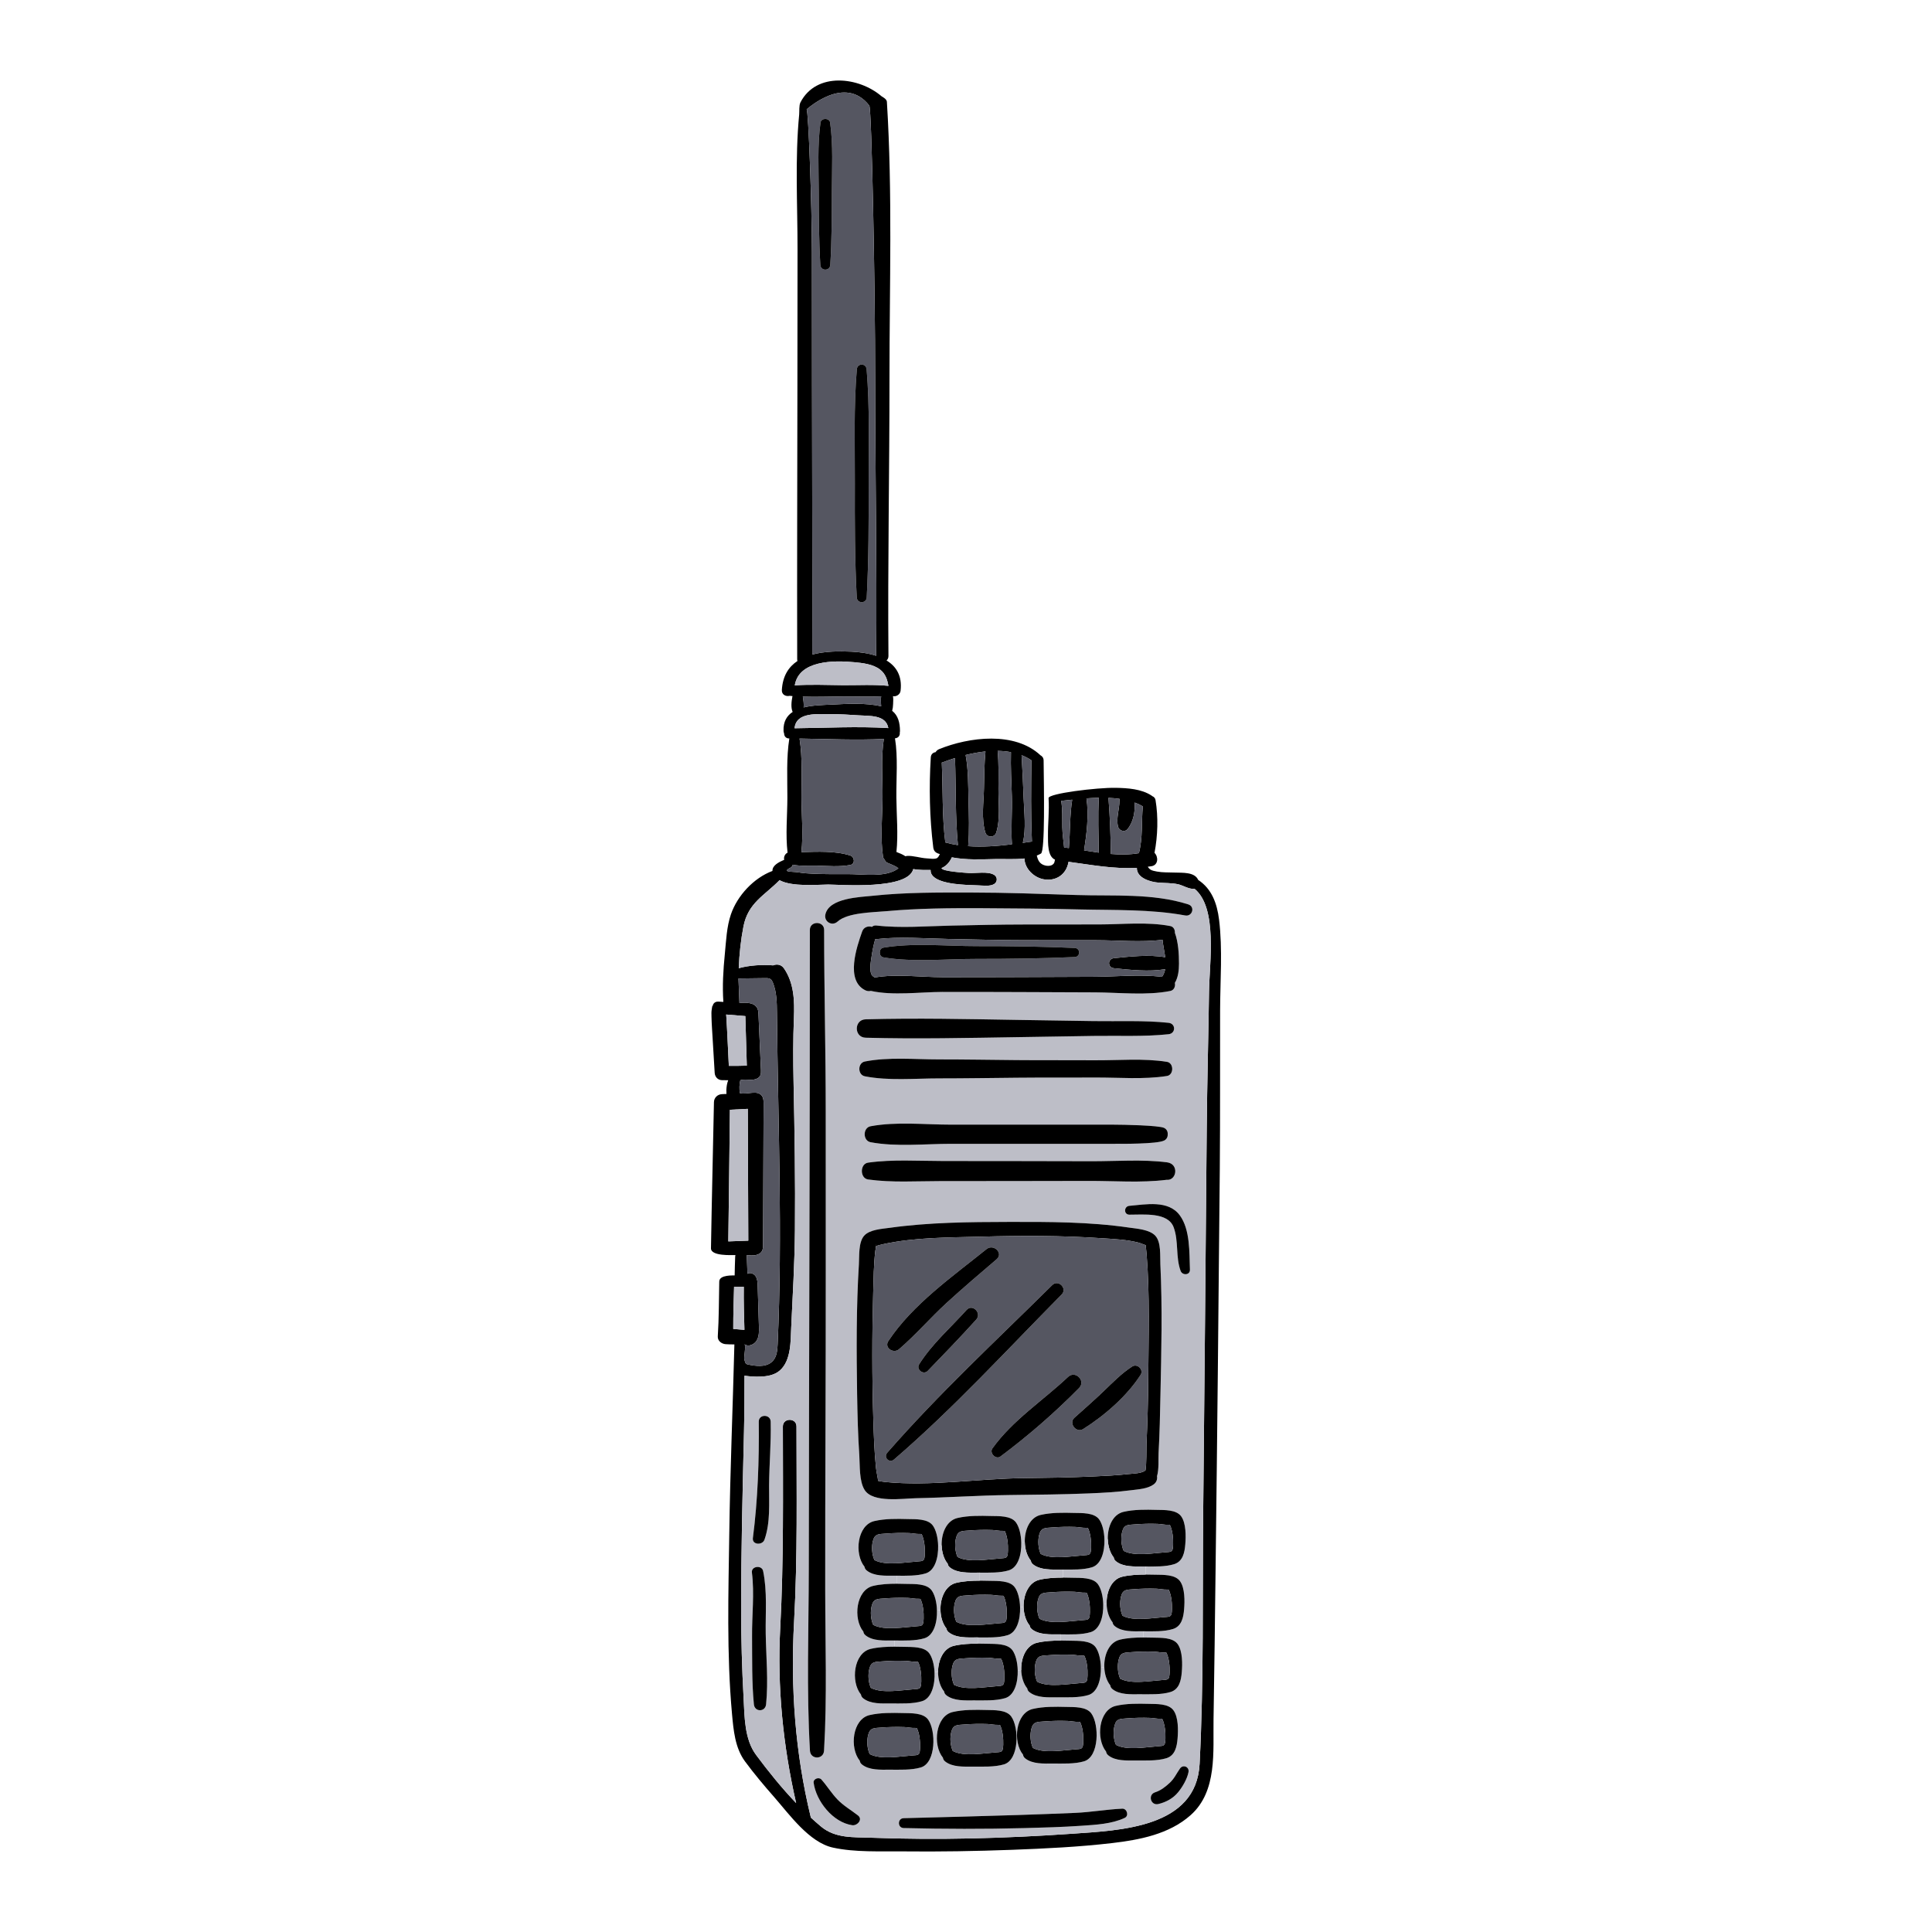 <?xml version="1.0" encoding="utf-8"?>
<!-- Designed by Vexels.com - 2020 All Rights Reserved - https://vexels.com/terms-and-conditions/  -->
<svg version="1.1" id="Capa_1" xmlns="http://www.w3.org/2000/svg" xmlns:xlink="http://www.w3.org/1999/xlink" x="0px" y="0px"
	 viewBox="0 0 1200 1200" enable-background="new 0 0 1200 1200" xml:space="preserve">
<g>
	<g id="XMLID_3_">
		<g>
			<path fill="#BDBEC7" d="M710.202,1013.223l-0.019,3.85c-4.898,0-9.929,0.267-14.541,1.353c-6.785,1.582-9.986,9.434-9.739,17
				l-2.135,0.076c-0.133-4.974-1.334-9.719-3.297-12.426c-3.145-4.288-10.787-3.869-15.475-4.002
				c-1.982-0.057-4.021-0.095-6.099-0.095l0.019-3.85c5.908,0.038,12.921,0.324,18.562-1.391c5.736-1.734,7.985-9.758,7.757-17.324
				l2.115-0.076c0.133,4.269,1.391,8.462,3.716,11.359c0.095,0.819,0.476,1.62,1.334,2.306c4.46,3.659,11.53,3.24,16.981,3.221
				C709.65,1013.223,709.936,1013.223,710.202,1013.223z"/>
			<path d="M757.18,571.194c2.268,18.334,0.686,37.963,0.648,56.392c-0.095,32.818,0.095,65.635-0.191,98.453
				c-0.762,83.226-1.582,166.471-2.63,249.716c-0.381,30.664-0.724,61.328-1.258,92.012c-0.343,20.278,2.478,44.805-14.255,59.67
				c-13.341,11.854-31.712,15.342-48.845,17.343c-20.602,2.401-41.375,3.392-62.072,4.174c-22.565,0.839-45.186,1.22-67.77,0.972
				c-14.122-0.152-29.559,0.686-43.452-2.344c-14.713-3.202-27.081-20.621-36.382-31.255c-6.327-7.204-12.559-14.579-18.257-22.317
				c-6.194-8.424-7.128-19.382-8.061-29.559c-3.373-37.239-2.211-75.126-1.677-112.48c0.553-38.992,2.173-77.966,3.164-116.939
				c-1.868,0-3.716,0-5.489-0.152c-2.458-0.191-4.993-2.058-4.822-4.803c0.743-11.397,0.667-22.717,0.915-34.114
				c0.095-4.345,8.938-3.678,9.567-3.773c0.076-3.907,0.152-7.795,0.324-11.721c0.019-0.324,0.076-0.648,0.152-0.934
				c-2.173-0.038-15.265,0.8-15.189-4.212c0.495-30.264,1.258-60.509,1.849-90.754c0.057-2.802,2.249-4.86,4.993-4.974
				c0.934-0.038,1.887-0.095,2.84-0.133c-0.019-0.076-0.057-0.152-0.076-0.229c0.019,0.076-0.019-2.173-0.057-2.173
				c0.038-1.105,0.172-2.173,0.343-3.24c0.172-1.01,0.476-1.963,0.819-2.878c-1.296,0-2.611,0-3.907-0.038
				c-2.554-0.076-4.345-2.02-4.498-4.498c-0.419-7.013-0.858-14.027-1.258-21.04c-0.248-4.555-0.629-9.148-0.724-13.703
				c-0.057-1.753-0.114-3.24,0.191-4.974c0.229-1.239,0.362-2.897,0.476-1.525c0.191-1.696,1.391-3.183,3.621-3.049
				c1.029,0.057,2.058,0.114,3.087,0.191c-0.686-9.967-0.076-19.877,0.915-29.807c0.8-8.119,1.124-16.866,3.793-24.642
				c3.983-11.568,14.141-22.565,25.785-26.91c-0.172-3.392,3.926-5.489,7.299-6.918c-0.457-1.658,0.457-3.697,2.077-4.421
				c-1.315-11.149-0.133-23.06-0.114-34.133c0.019-12.14-0.686-24.794,1.22-36.82c-0.076,0-0.152,0-0.229,0
				c-2.039-0.019-3.049-1.62-3.03-3.202c-0.191-0.4-0.324-0.877-0.343-1.429c-0.248-5.794,2.058-9.472,5.66-11.835
				c-1.22-2.763-0.743-6.537-0.114-9.853c-0.572-0.038-1.163-0.095-1.734-0.152c-2.287,0.553-5.031-0.648-4.86-3.602
				c0.496-8.748,4.231-14.427,9.681-18.029c-0.095-0.362-0.152-0.743-0.152-1.143c-0.133-56.602,0.076-113.185,0.133-169.787
				c0.038-28.282,0.057-56.583,0.076-84.884c0.019-27.729-1.639-56.087,1.029-83.702c0.172-1.696-0.191-5.584,0.781-7.452
				c9.91-19.153,36.439-15.799,50.332-3.831c0.248,0.229,3.24,1.639,3.354,3.411c3.545,56.812,1.601,114.138,1.62,171.045
				c0.019,57.726-1.143,115.529-0.648,173.217c0.019,1.239-0.457,2.173-1.201,2.782c6.003,3.659,9.853,9.548,8.729,18.867
				c-0.286,2.344-2.821,3.793-4.726,3.297c0.305,1.563,0.133,3.24,0.095,4.822c-0.038,1.582-0.229,2.935-0.591,4.307
				c3.697,2.84,4.841,7.471,4.86,12.521c0,0.362-0.057,0.686-0.133,0.991c0.248,1.601-0.724,3.373-2.897,3.545
				c-0.038,0-0.057,0-0.076,0c1.925,11.759,0.743,24.89,0.858,36.744c0.095,11.054,1.22,22.793,0.038,33.866
				c1.963,0.724,3.907,1.544,5.584,2.649c0.286-0.095,0.591-0.172,0.896-0.191c3.945-0.286,8.424,1.334,12.464,1.525
				c1.601,0.076,4.955,0.648,6.346-0.229c0.648-0.419,1.22-1.448,1.715-2.42c-0.419-0.133-0.839-0.286-1.239-0.438
				c-1.811-0.686-2.649-1.887-2.897-3.793c-2.287-18.429-2.668-37.334-1.525-55.878c0.133-2.001,1.506-3.049,2.973-3.202
				c0.457-0.781,1.163-1.467,2.192-1.887c18.62-7.585,46.978-11.168,62.986,3.831c1.086,0.553,1.906,1.62,1.925,3.221
				c0.191,17.247,0.953,56.24-1.639,57.784c-0.82,0.476-1.696,0.896-2.592,1.258c0.667,2.878,1.734,5.279,5.146,6.156
				c2.344,0.61,5.603,0.21,5.946-2.744c0.038-0.305,0.114-0.61,0.21-0.877c-4.726-2.02-4.307-10.482-4.364-14.713
				c-0.076-7.795,0.896-15.761,0.362-23.498c-0.191-2.916,30.188-6.613,41.68-6.403c7.49,0.152,16.066,0.648,22.469,4.936
				c0.114,0.076,0.21,0.172,0.305,0.248c1.01,0.419,1.791,1.22,1.982,2.401c1.753,10.444,1.41,22.202-0.629,32.799
				c2.458,2.401,2.439,7.566-1.791,8.29c-0.8,0.133-1.601,0.248-2.401,0.343c1.353,2.001,2.287,2.344,5.717,2.992
				c3.64,0.667,7.299,0.476,10.977,0.629c4.822,0.191,12.426-0.476,14.636,4.574C752.702,552.098,755.941,561.246,757.18,571.194z
				 M750.948,615.904c0.229-17.838,5.489-52.104-9.072-63.92c-0.191,0.038-0.381,0.076-0.572,0.095
				c-3.068,0.133-6.575-2.192-9.624-2.859c-3.888-0.839-8.157-0.686-12.121-1.01c-4.936-0.381-13.626-2.802-13.436-9.186
				c-14.37,0.839-28.053-1.83-42.442-3.735c-1.258,7.757-7.718,12.33-15.608,10.825c-6.06-1.182-11.644-6.67-11.759-12.902
				c-6.022,0.705-12.54,0.248-17.819,0.362c-9.319,0.191-18.372,0.648-27.31-1.067c-0.019,0.076-0.057,0.172-0.095,0.267
				c-1.525,3.183-3.602,5.26-6.27,6.404c0,0.019,0.019,0.038,0.019,0.057c0.21,2.02,15.132,2.897,16.962,3.011
				c4.212,0.248,12.006-1.22,15.742,1.201c2.096,1.353,2.077,4.25,0,5.603c-2.516,1.658-7.013,0.934-9.853,0.877
				c-4.936-0.133-9.891-0.343-14.789-0.953c-4.402-0.553-15.342-2.401-14.884-8.633c-2.992,0.038-7.128,0.133-10.768-0.534
				c-3.373,13.093-45.205,9.605-52.867,9.605c-6.384,0.019-22.393,1.582-30.207-2.706c-9.376,9.567-19.534,14.084-22.393,28.701
				c-1.62,8.29-2.573,17.133-2.935,25.957c6.67-1.83,14.541-2.287,21.345-1.753c2.211-0.934,5.031-0.629,6.746,1.868
				c6.27,9.11,6.613,20.163,6.175,30.855c-0.553,13.188-0.496,26.281-0.229,39.469c0.648,30.855,1.143,61.805,0.858,92.66
				c-0.191,19.935-1.372,40.041-2.306,59.975c-0.381,8.481,0,20.506-6.975,26.719c-3.278,2.935-7.928,3.754-12.33,3.888
				c-3.259,0.114-6.499-0.095-9.72-0.572c-0.019,11.568-0.038,23.117-0.305,34.666c-0.858,36.839-1.791,73.659-1.772,110.498
				c0,18.258,0.515,36.477,1.506,54.715c0.629,11.759,0.476,25.843,7.757,35.638c7.547,10.177,15.875,20.506,24.89,29.94
				c-8.157-35.677-11.816-72.21-9.872-108.84c2.192-41.699,1.677-83.378,1.639-125.115c0-5.451,8.462-5.451,8.462,0
				c0,40.479,0.724,80.977-1.506,121.418c-2.249,40.784,0.667,81.377,10.329,121.113c0.038,0.133,0.038,0.267,0.057,0.4
				c2.096,1.925,4.212,3.812,6.365,5.603c8.919,7.433,20.049,6.537,31.217,6.937c41.394,1.544,83.131,0.419,124.429-2.458
				c30.226-2.115,77.451-3.64,79.491-43.452c2.668-52.085,1.715-104.571,2.23-156.694c0.8-79.357,1.525-158.714,2.192-238.052
				C749.767,672.506,750.567,644.205,750.948,615.904z M707.401,529.915c2.478-9.681,1.506-19.363,2.42-29.063
				c-1.582-0.934-3.259-1.734-5.05-2.382c0.324,5.736-0.819,12.216-4.555,16.638c-1.696,2.001-5.108,0.839-5.736-1.506
				c-1.41-5.317,0.915-11.015,0.819-16.409c-0.019-0.362,0.019-0.686,0.076-1.01c-2.249-0.324-4.574-0.515-6.899-0.61
				c0.915,11.587,1.391,23.232,1.448,34.838C695.852,530.906,701.722,530.906,707.401,529.915z M682.473,529.591
				c-0.114-11.358-0.648-22.736,0.057-34.076c-2.573,0.057-5.165,0.191-7.699,0.362c1.525,10.444,0.133,21.84-1.487,32.322
				C676.375,528.695,679.424,529.171,682.473,529.591z M663.911,526.751c0.82-9.948,0.496-20.278,2.058-30.054
				c-2.401,0.248-4.688,0.496-6.842,0.724c0.877,5.393,0.61,10.939,0.686,16.409c0.076,4.212,0.743,8.385,1.124,12.54
				C661.929,526.484,662.92,526.617,663.911,526.751z M640.641,472.36c0-0.038,0-0.076,0-0.114
				c-1.925-1.296-3.983-2.344-6.118-3.183c0.476,8.919,0.991,17.838,1.277,26.776c0.267,8.328,1.658,19.153-0.515,27.672
				c1.925-0.267,3.812-0.553,5.679-0.819C640.203,505.94,640.431,489.112,640.641,472.36z M628.539,524.407
				c-0.686-9.777,0.229-19.992-0.057-29.845c-0.286-9.11-0.819-18.257-0.553-27.367c-2.687-0.515-5.451-0.762-8.271-0.8
				c0.724,7.776,0.534,15.608,0.476,23.422c-0.057,8.805,1.277,18.791-1.334,27.253c-1.029,3.335-5.775,3.354-6.785,0
				c-2.592-8.481-1.048-18.467-0.858-27.253c0.191-7.699,0.191-15.418,0.934-23.079c-4.174,0.438-8.328,1.22-12.33,2.211
				c1.696,8.976,1.582,18.601,1.791,27.634c0.229,9.624,0.61,19.401-0.21,29.006C610.282,526.217,619.563,525.512,628.539,524.407z
				 M594.978,524.921c-1.696-17.857-1.163-36.153-1.81-54.086c-2.649,0.839-5.222,1.734-7.623,2.649
				c-0.21,0.095-0.4,0.133-0.591,0.172c0.781,16.561,0.114,33.085,2.192,49.589C589.699,523.968,592.31,524.521,594.978,524.921z
				 M558.025,539.329c-0.457-0.362-0.934-0.724-1.487-1.029c-1.677-0.934-3.449-1.582-5.203-2.344
				c-1.01-0.438-1.601-1.201-1.887-2.058c-0.515-0.476-0.896-1.105-1.01-1.906c-1.734-11.892-0.381-24.68-0.267-36.686
				c0.095-11.702-1.048-24.661,0.781-36.324c-17.343,0.839-34.971,0-52.333-0.248c1.887,11.987,1.163,24.642,1.182,36.744
				c0.038,10.977,1.22,22.736-0.057,33.79c10.177-0.267,21.097-0.858,30.435,2.135c2.63,0.858,3.106,5.241,0,5.832
				c-6.956,1.334-14.274,0.591-21.326,0.419c-4.745-0.114-9.796,0.438-14.446-0.572c-0.152,0.743-0.572,1.41-1.372,1.83
				c-5.946,2.992,1.22,2.344,4.631,2.897c3.297,0.553,6.575,0.781,9.91,0.915c6.918,0.267,13.893,0.267,20.83,0.21
				C535.689,542.855,550.249,545.351,558.025,539.329z M551.831,425.992c-0.743-3.869-1.772-7.433-5.222-10.12
				c-4.383-3.392-10.863-4.078-16.142-4.574c-12.769-1.22-34.285-1.124-36.82,14.389c9.967-0.686,20.201-0.172,30.15-0.114
				C533.059,425.63,542.569,425.058,551.831,425.992z M547.314,438.703c-0.038-0.495-0.076-0.991-0.095-1.506
				c-0.038-1.544-0.191-3.183,0.095-4.688c-7.814,0.4-15.761,0.019-23.517,0.076c-8.29,0.038-16.771,0.4-25.156,0.114
				c0.4,2.192,0.724,4.555,0.515,6.689c5.527-1.372,11.873-1.487,16.885-1.734C525.245,437.217,537.709,436.378,547.314,438.703z
				 M551.755,452.215c-1.544-8.424-11.663-7.414-18.772-7.928c-5.622-0.4-11.301-0.724-16.943-0.705
				c-8.29,0.038-21.535-1.487-22.526,8.748C512.82,452.139,532.468,451.053,551.755,452.215z M544.208,407.315
				c0.515-57.65-0.648-115.415-0.629-173.103c0.019-55.401-2.134-166.68-3.64-168.624c-15.151-19.515-38.592,2.211-38.935,2.344
				c1.143,0.419,3.278,60.356,3.297,88.695c0.019,27.672,0.038,55.344,0.057,82.997c0.057,55.649,0.267,111.298,0.152,166.928
				c7.68-2.077,16.599-2.173,24.489-1.791C534.031,405.009,539.405,405.733,544.208,407.315z M483.013,834.898
				c3.106-68.551,0.21-137.198-0.438-205.787c-0.057-6.327-0.133-12.807-2.478-18.677c-0.343-0.858-0.762-1.734-1.506-2.268
				c-0.915-0.629-2.077-0.648-3.183-0.629c-5.584,0.076-11.149,0.152-16.733,0.21c0.21,5.089,0.419,10.177,0.61,15.265
				c4.174-0.476,9.453-0.381,11.187,3.43c0.534,1.163,0.591,2.478,0.648,3.754c0.515,11.454,1.01,22.927,1.525,34.38
				c0.038,1.143,0.076,2.325-0.381,3.354c-0.934,2.039-3.507,2.763-5.755,2.763c-2.249,0.019-4.555-0.438-6.689,0.267
				c-0.629,2.611-0.705,5.355-0.267,8.004c4.65,1.124,10.806-2.192,13.645,1.658c1.067,1.41,1.105,3.316,1.086,5.089
				c-0.095,29.12-0.21,58.241-0.324,87.342c0,1.315-0.019,2.668-0.61,3.831c-1.582,3.164-6.022,3.145-9.51,2.649
				c0.152,3.888,0.286,7.776,0.419,11.663c1.658-1.105,4.059-0.095,5.127,1.582c1.067,1.696,1.143,3.792,1.22,5.775
				c0.267,8.424,0.534,16.847,0.781,25.271c0.095,3.011,0.152,6.194-1.372,8.786c-0.686,1.163-1.81,2.096-3.049,2.63
				c-1.544,0.667-3.278,0.686-4.593-0.343c1.143,0.896-0.457,7.985-0.038,9.548c0.8,3.03,0.934,2.897,4.44,3.488
				c4.612,0.781,10.234,1.01,13.531-2.973C482.575,842.236,482.842,838.424,483.013,834.898z M464.775,770.597
				c-0.114-27.291-0.21-54.582-0.305-81.873c-3.697,0.191-7.394,0.381-11.111,0.572c-0.343,27.253-0.572,54.506-0.991,81.758
				C456.504,770.864,460.639,770.711,464.775,770.597z M463.86,661.891c-0.324-10.253-0.629-20.506-0.915-30.779
				c-3.964-0.324-7.928-0.648-11.911-0.972c0.038,0.495,0.076,1.01,0.114,1.525c0.305,4.555,0.496,9.129,0.743,13.703
				c0.286,5.546,0.534,11.092,0.8,16.657C456.408,662.062,460.144,662.005,463.86,661.891z M462.373,825.998
				c-0.248-8.9-0.534-17.857-0.4-26.757c-2.001-0.019-4.021-0.038-6.022-0.057c-0.229,8.748-0.553,17.476-0.515,26.243
				C457.685,825.598,459.972,825.808,462.373,825.998z"/>
			<path fill="#BDBEC7" d="M741.877,551.984c14.56,11.816,9.3,46.082,9.072,63.92c-0.381,28.301-1.182,56.602-1.429,84.884
				c-0.667,79.338-1.391,158.695-2.192,238.052c-0.515,52.123,0.438,104.609-2.23,156.694
				c-2.039,39.812-49.265,41.337-79.491,43.452c-41.298,2.878-83.035,4.002-124.429,2.458c-11.168-0.4-22.298,0.495-31.217-6.937
				c-2.154-1.791-4.269-3.678-6.365-5.603c-0.019-0.133-0.019-0.267-0.057-0.4c-9.662-39.736-12.578-80.329-10.329-121.113
				c2.23-40.441,1.506-80.939,1.506-121.418c0-5.451-8.462-5.451-8.462,0c0.038,41.737,0.553,83.417-1.639,125.115
				c-1.944,36.629,1.715,73.163,9.872,108.84c-9.014-9.434-17.343-19.763-24.89-29.94c-7.28-9.796-7.128-23.88-7.757-35.638
				c-0.991-18.238-1.506-36.458-1.506-54.715c-0.019-36.839,0.915-73.659,1.772-110.498c0.267-11.549,0.286-23.098,0.305-34.666
				c3.221,0.476,6.461,0.686,9.72,0.572c4.402-0.133,9.052-0.953,12.33-3.888c6.975-6.213,6.594-18.238,6.975-26.719
				c0.934-19.935,2.115-40.041,2.306-59.975c0.286-30.855-0.21-61.805-0.858-92.66c-0.267-13.188-0.324-26.281,0.229-39.469
				c0.438-10.691,0.095-21.745-6.175-30.855c-1.715-2.497-4.536-2.802-6.746-1.868c-6.804-0.534-14.675-0.076-21.345,1.753
				c0.362-8.824,1.315-17.667,2.935-25.957c2.859-14.617,13.017-19.134,22.393-28.701c7.814,4.288,23.822,2.725,30.207,2.706
				c7.661,0,49.493,3.488,52.867-9.605c3.64,0.667,7.776,0.572,10.768,0.534c-0.457,6.232,10.482,8.081,14.884,8.633
				c4.898,0.61,9.853,0.82,14.789,0.953c2.84,0.057,7.337,0.781,9.853-0.877c2.077-1.353,2.096-4.25,0-5.603
				c-3.735-2.42-11.53-0.953-15.742-1.201c-1.83-0.114-16.752-0.991-16.962-3.011c0-0.019-0.019-0.038-0.019-0.057
				c2.668-1.143,4.745-3.221,6.27-6.404c0.038-0.095,0.076-0.191,0.095-0.267c8.938,1.715,17.991,1.258,27.31,1.067
				c5.279-0.114,11.797,0.343,17.819-0.362c0.114,6.232,5.698,11.721,11.759,12.902c7.89,1.506,14.351-3.068,15.608-10.825
				c14.389,1.906,28.072,4.574,42.442,3.735c-0.191,6.384,8.5,8.805,13.436,9.186c3.964,0.324,8.233,0.172,12.121,1.01
				c3.049,0.667,6.556,2.992,9.624,2.859C741.495,552.06,741.686,552.022,741.877,551.984z M733.301,789.369
				c1.086,2.935,5.927,2.763,5.794-0.781c-0.419-10.539,0.229-24.832-6.308-33.732c-7.09-9.662-21.211-6.747-31.312-5.889
				c-3.469,0.305-3.583,5.451,0,5.489c8.576,0.076,23.937-1.772,27.501,7.814C732.195,770.94,730.118,780.736,733.301,789.369z
				 M736.14,568.602c4.479,0.839,6.327-5.47,1.887-6.88c-21.917-7.013-46.558-5.069-69.428-5.813
				c-21.898-0.705-43.795-1.525-65.712-1.544c-20.144-0.019-40.612-0.152-60.661,2.001c-7.852,0.839-27.367,1.296-29.578,11.644
				c-0.953,4.46,4.155,7.49,7.566,4.402c6.27-5.679,21.936-5.698,30.493-6.48c19.611-1.791,39.316-1.906,59.022-1.83
				c20.278,0.095,40.517,0.267,60.795,0.762C692.25,565.4,714.757,564.657,736.14,568.602z M738.198,1100.68
				c0.61-3.259-3.354-4.936-5.279-2.23c-2.23,3.145-3.507,6.27-6.423,8.938c-2.725,2.497-5.489,4.707-9.052,5.851
				c-4.65,1.467-2.744,8.405,2.001,7.28c4.726-1.105,9.148-3.469,12.254-7.261C734.444,1109.942,737.398,1104.911,738.198,1100.68z
				 M736.197,959.251c0.419-4.955,0.553-13.131-2.554-17.438c-3.087-4.269-10.634-3.888-15.284-4.002
				c-6.67-0.191-13.989-0.286-20.544,1.239c-6.766,1.601-9.986,9.453-9.739,17.019l-2.096,0.076
				c-0.133-4.974-1.334-9.72-3.297-12.426c-3.145-4.307-10.787-3.888-15.475-4.002c-6.766-0.191-14.198-0.305-20.849,1.239
				c-6.804,1.582-10.082,9.453-9.834,17.019l-2.192,0.076c-0.133-4.974-1.334-9.72-3.297-12.426
				c-3.125-4.307-10.768-3.888-15.456-4.002c-6.785-0.191-14.217-0.305-20.868,1.239c-6.804,1.582-10.063,9.453-9.834,17.019
				l-2.192,0.076c-0.133-4.974-1.334-9.72-3.297-12.426c-3.125-4.307-10.768-3.888-15.456-4.002
				c-6.785-0.191-14.217-0.305-20.868,1.239c-10.653,2.477-12.616,20.373-6.079,28.396c0.095,0.82,0.496,1.601,1.353,2.287
				c4.555,3.678,11.663,3.24,17.209,3.24c0.457,0,0.915,0,1.391,0l-0.019,4.993c-4.917,0-9.929,0.267-14.579,1.353
				c-10.672,2.477-12.635,20.373-6.079,28.396c0.076,0.82,0.476,1.601,1.334,2.287c4.555,3.678,11.663,3.24,17.209,3.221
				c0.286,0,0.553,0,0.839,0l-0.019,3.85c-4.974,0-10.063,0.267-14.77,1.353c-10.653,2.458-12.635,20.354-6.079,28.396
				c0.095,0.8,0.495,1.601,1.353,2.287c4.555,3.659,11.663,3.24,17.209,3.221c6.079-0.019,13.474,0.381,19.382-1.41
				c5.927-1.791,8.119-10.291,7.738-18.067l2.192-0.076c0,4.536,1.258,9.052,3.773,12.14c0.095,0.8,0.496,1.601,1.334,2.287
				c4.574,3.659,11.682,3.24,17.209,3.221c6.099-0.019,13.493,0.381,19.401-1.41c5.736-1.734,7.985-9.758,7.757-17.324l2.192-0.076
				c0.133,4.288,1.372,8.481,3.754,11.397c0.076,0.8,0.477,1.601,1.334,2.287c4.555,3.659,11.663,3.24,17.209,3.221
				c6.079-0.019,13.493,0.381,19.401-1.41c5.736-1.734,7.985-9.758,7.757-17.324l2.135-0.076c0.133,4.288,1.391,8.481,3.716,11.378
				c0.076,0.8,0.476,1.62,1.315,2.306c4.479,3.659,11.53,3.24,17,3.221c5.984-0.019,13.283,0.381,19.096-1.391
				c5.451-1.658,6.575-7.223,6.994-12.312c0.419-4.974,0.553-13.15-2.554-17.457c-3.106-4.269-10.634-3.869-15.284-4.002
				c-1.963-0.057-3.983-0.095-6.003-0.095l0.019-3.85c5.832,0.038,12.731,0.305,18.277-1.391c5.451-1.658,6.575-7.204,6.994-12.311
				c0.419-4.974,0.553-13.15-2.554-17.438c-3.106-4.269-10.634-3.888-15.284-4.002c-1.982-0.057-4.021-0.095-6.079-0.095
				l0.019-5.012c5.698,0.019,12.273,0.229,17.629-1.41C734.673,969.904,735.778,964.359,736.197,959.251z M732.291,598.542
				c0-5.946-0.419-13.341-2.554-19.153c0.133-1.849-0.82-3.793-2.84-4.193c-14.122-2.744-29.768-1.029-44.138-1.01
				c-15.608,0-31.198,0.019-46.806,0.038c-14.979,0-29.959,0.381-44.939,0.686c-15.323,0.305-31.446,1.715-46.673-0.057
				c-1.182-0.133-2.096,0.229-2.763,0.858c-2.249-0.705-5.088,0.038-6.079,2.878c-3.373,9.586-10.539,30.359,1.925,36.477
				c1.22,0.61,2.401,0.667,3.469,0.4c13.893,3.068,30.207,0.686,44.386,0.648c15.818-0.038,31.655,0.038,47.473,0.076
				c15.837,0.038,31.655,0.114,47.492,0.191c15.056,0.076,31.884,2.058,46.673-0.877c2.344-0.476,3.278-2.935,2.802-5.012
				C731.814,607.099,732.291,602.468,732.291,598.542z M731.414,1079.754c0.419-4.974,0.572-13.15-2.554-17.438
				c-3.087-4.288-10.634-3.888-15.284-4.021c-6.67-0.172-13.988-0.286-20.544,1.258c-10.596,2.478-12.483,20.335-6.022,28.377
				c0.095,0.8,0.495,1.62,1.334,2.306c4.479,3.659,11.53,3.24,16.981,3.221c6.003-0.019,13.302,0.381,19.115-1.391
				C729.889,1090.408,730.995,1084.843,731.414,1079.754z M725.811,642.375c4.555-0.476,4.574-6.613,0-7.09
				c-15.399-1.62-31.141-0.82-46.616-1.067c-15.513-0.248-31.026-0.476-46.539-0.724c-31.636-0.515-63.329-1.239-94.966-0.381
				c-7.337,0.21-7.356,11.244,0,11.435c31.636,0.858,63.329,0.133,94.966-0.362c15.513-0.248,31.026-0.495,46.539-0.743
				C694.67,643.195,710.412,643.995,725.811,642.375z M724.572,732.805c6.346,0.648,7.909-9.891,0.286-10.863
				c-15.342-1.944-31.522-0.648-46.997-0.686c-15.666-0.057-31.331-0.095-46.997-0.095c-15.037-0.019-30.073-0.019-45.11-0.038
				c-15.399,0-31.255-1.124-46.539,1.01c-5.184,0.724-5.184,9.739,0,10.463c14.675,2.039,29.864,1.01,44.672,1.01
				c15.666-0.019,31.331-0.019,46.978-0.038c15.056,0,30.092-0.038,45.129-0.076C691.964,733.434,708.716,734.787,724.572,732.805z
				 M725.277,704.504c0.114-1.563-0.534-3.106-2.23-3.945c-3.221-1.582-25.404-2.02-31.541-2.02c-16.809,0-33.618,0-50.427,0
				c-16.79,0-33.599,0-50.408,0c-16.237,0-33.942-1.982-49.913,0.991c-4.917,0.915-4.917,9.014,0,9.929
				c15.951,2.973,33.694,0.991,49.913,0.991c16.809,0,33.618,0,50.408,0c16.809,0,33.618,0,50.427,0
				c4.803,0,26.986,0.21,31.541-2.02C724.744,707.591,725.372,706.048,725.277,704.504z M724.82,668.313
				c4.345-0.686,4.345-8.1,0-8.786c-14.522-2.325-30.131-0.877-44.824-0.972c-16.142-0.114-32.284,0.038-48.426-0.114
				s-32.284-0.419-48.426-0.419c-14.979,0-31.236-1.582-45.968,1.296c-4.555,0.896-4.555,8.309,0,9.186
				c14.77,2.897,30.95,1.315,45.968,1.315c16.142,0,32.284-0.267,48.426-0.419c16.142-0.172,32.284,0,48.426-0.114
				C694.67,669.171,710.317,670.619,724.82,668.313z M720.78,866.248c0.572-27.005,1.239-54.029-0.057-81.034
				c-0.248-5.012,0.591-13.607-3.106-17.648c-3.621-3.926-11.435-4.383-16.294-5.089c-24.604-3.602-49.932-3.583-74.745-3.526
				c-24.604,0.057-49.665,0.248-74.078,3.678c-4.707,0.667-12.331,1.029-15.78,4.917c-3.621,4.136-2.916,12.673-3.24,17.762
				c-1.658,26.853-1.525,53.915-1.105,80.825c0.21,12.616,0.515,25.252,1.372,37.849c0.4,6.175-0.191,15.99,3.316,21.497
				c5.203,8.138,23.841,5.222,31.75,5.088c19.401-0.381,38.783-1.753,58.184-1.982c16.504-0.21,33.027-0.324,49.512-1.01
				c8.748-0.362,17.495-0.858,26.167-1.982c4.421-0.572,10.196-0.858,13.912-3.621c1.81-1.353,2.344-3.297,2.058-5.108
				c1.315-4.383,0.762-10.92,0.972-14.465C720.303,890.357,720.532,878.312,720.78,866.248z M698.596,1129.114
				c2.763-1.296,1.391-5.851-1.544-5.717c-9.853,0.457-19.611,2.23-29.54,2.63c-11.53,0.476-23.079,0.934-34.628,1.296
				c-23.861,0.762-47.702,1.372-71.581,1.982c-3.945,0.095-3.945,6.041,0,6.137c25.08,0.61,50.179,0.686,75.241,0.019
				c11.74-0.305,23.498-0.629,35.219-1.448C680.548,1133.402,690.573,1132.926,698.596,1129.114z M673.363,1093.971
				c9.491-2.897,9.415-22.946,4.46-29.749c-3.145-4.307-10.768-3.888-15.456-4.021c-6.785-0.172-14.217-0.286-20.868,1.258
				c-10.653,2.478-12.635,20.354-6.08,28.396c0.095,0.801,0.496,1.601,1.334,2.287c4.555,3.659,11.682,3.24,17.209,3.221
				C660.061,1095.344,667.456,1095.744,673.363,1093.971z M623.622,1095.877c9.491-2.897,9.415-22.946,4.46-29.749
				c-3.125-4.307-10.768-3.888-15.456-4.021c-6.785-0.172-14.217-0.286-20.868,1.258c-10.653,2.478-12.635,20.354-6.079,28.396
				c0.095,0.8,0.495,1.601,1.334,2.287c4.574,3.659,11.682,3.24,17.228,3.221C610.32,1097.249,617.714,1097.65,623.622,1095.877z
				 M571.975,1097.783c9.491-2.897,9.434-22.946,4.479-29.749c-3.145-4.307-10.787-3.888-15.475-4.021
				c-6.766-0.172-14.198-0.286-20.849,1.258c-10.672,2.477-12.635,20.354-6.079,28.396c0.076,0.8,0.476,1.601,1.334,2.287
				c4.555,3.659,11.663,3.24,17.209,3.221C558.673,1099.155,566.086,1099.555,571.975,1097.783z M529.362,1133.669
				c3.049,0.419,6.785-3.545,3.526-6.079c-4.269-3.316-8.976-5.984-12.75-9.929c-3.678-3.831-6.461-8.424-9.948-12.369
				c-1.506-1.715-5.165-0.457-4.822,2.001C506.893,1118.69,517.317,1131.954,529.362,1133.669z M512.724,888.622
				c0.267-66.112,0.152-132.224,0.152-198.336c0-37.563-0.991-75.183-0.991-112.689c0-5.698-8.862-5.717-8.862,0
				c0,132.148-0.534,264.467-0.667,396.671c-0.038,37.563-1.467,75.603,0.724,113.109c0.324,5.622,8.424,5.641,8.748,0
				c1.944-33.104,0.762-66.627,0.724-99.787C512.534,954.601,512.591,921.612,512.724,888.622z M477.696,922.603
				c0.095-13.207,1.315-26.357,0.991-39.583c-0.114-4.745-7.433-4.764-7.394,0c0.267,23.803-0.591,48.712-3.659,72.306
				c-0.553,4.307,5.927,4.612,7.204,0.972C478.592,945.625,477.62,933.733,477.696,922.603z M475.828,1058.6
				c1.467-14.503,0.019-29.387-0.229-43.929c-0.21-12.978,1.048-26.109-1.62-38.897c-0.8-3.85-7.452-3.049-6.956,0.934
				c1.658,13.169-0.038,26.567,0.095,39.793c0.114,13.969-0.21,28.206,1.143,42.099C468.739,1063.46,475.333,1063.46,475.828,1058.6
				z"/>
			<path d="M739.094,788.588c0.133,3.545-4.707,3.716-5.794,0.781c-3.183-8.633-1.105-18.429-4.326-27.1
				c-3.564-9.586-18.924-7.738-27.501-7.814c-3.583-0.038-3.469-5.184,0-5.489c10.101-0.858,24.223-3.773,31.312,5.889
				C739.323,763.755,738.675,778.048,739.094,788.588z"/>
			<path d="M738.027,561.722c4.44,1.41,2.592,7.718-1.887,6.88c-21.383-3.945-43.89-3.202-65.616-3.735
				c-20.278-0.496-40.517-0.667-60.795-0.762c-19.706-0.076-39.412,0.038-59.022,1.83c-8.557,0.781-24.223,0.8-30.493,6.48
				c-3.411,3.087-8.519,0.057-7.566-4.402c2.211-10.348,21.726-10.806,29.578-11.644c20.049-2.154,40.517-2.02,60.661-2.001
				c21.917,0.019,43.814,0.839,65.712,1.544C691.468,556.653,716.11,554.709,738.027,561.722z"/>
			<path d="M732.919,1098.45c1.925-2.706,5.889-1.029,5.279,2.23c-0.8,4.231-3.754,9.262-6.499,12.578
				c-3.106,3.792-7.528,6.156-12.254,7.261c-4.745,1.125-6.651-5.813-2.001-7.28c3.564-1.144,6.327-3.354,9.052-5.851
				C729.413,1104.72,730.69,1101.595,732.919,1098.45z"/>
			<path d="M733.644,941.813c3.106,4.307,2.973,12.483,2.554,17.438c-0.419,5.107-1.525,10.653-6.994,12.311
				c-5.355,1.639-11.93,1.429-17.629,1.41c-0.496,0-0.991,0-1.467,0c-5.451,0-12.521,0.419-16.981-3.24
				c-0.858-0.686-1.239-1.487-1.334-2.306c-2.325-2.897-3.583-7.09-3.716-11.359c-0.248-7.566,2.973-15.418,9.739-17.019
				c6.556-1.525,13.874-1.429,20.544-1.239C723.009,937.925,730.556,937.544,733.644,941.813z M728.65,959.251
				c0.133-3.507-0.343-8.729-2.001-12.102c-0.21-0.076-0.553-0.133-1.029-0.095c-2.096,0.114-4.46-0.476-6.575-0.553
				c-4.707-0.172-9.434-0.057-14.141,0.324c-4.402,0.343-6.766,0-7.909,4.631c-0.877,3.64-0.648,8.214,0.934,11.816
				c0.038,0.019,0.095,0.038,0.133,0.057c6.766,3.526,18.505,1.315,25.804,0.819C728.002,963.882,728.479,963.958,728.65,959.251z
				 M726.821,947.226C727.05,947.473,727.088,947.359,726.821,947.226L726.821,947.226z"/>
			<path d="M732.919,982.082c3.106,4.288,2.973,12.464,2.554,17.438c-0.419,5.107-1.544,10.653-6.994,12.311
				c-5.546,1.696-12.445,1.429-18.277,1.391c-0.267,0-0.553,0-0.82,0c-5.451,0.019-12.521,0.438-16.981-3.221
				c-0.858-0.686-1.239-1.487-1.334-2.306c-2.325-2.897-3.583-7.09-3.716-11.359c-0.248-7.566,2.954-15.437,9.739-17.019
				c4.593-1.067,9.586-1.334,14.465-1.334c2.058,0,4.097,0.038,6.079,0.095C722.285,978.195,729.813,977.813,732.919,982.082z
				 M727.926,999.52c0.133-3.526-0.343-8.729-2.001-12.102c-0.229-0.076-0.553-0.133-1.048-0.095
				c-2.077,0.114-4.44-0.476-6.556-0.553c-4.707-0.172-9.434-0.057-14.141,0.324c-4.402,0.343-6.766,0-7.909,4.631
				c-0.877,3.64-0.648,8.214,0.934,11.816c0.038,0.019,0.095,0.038,0.133,0.057c6.746,3.526,18.505,1.315,25.785,0.82
				C727.278,1004.151,727.755,1004.228,727.926,999.52z M726.097,987.495C726.325,987.743,726.363,987.628,726.097,987.495
				L726.097,987.495z"/>
			<path d="M731.471,1021.17c3.106,4.307,2.973,12.483,2.554,17.457c-0.419,5.089-1.544,10.653-6.994,12.312
				c-5.813,1.772-13.112,1.372-19.096,1.391c-5.47,0.019-12.521,0.438-17-3.221c-0.839-0.686-1.239-1.506-1.315-2.306
				c-2.325-2.897-3.583-7.09-3.716-11.378c-0.248-7.566,2.954-15.418,9.739-17c4.612-1.086,9.643-1.353,14.541-1.353
				c2.02,0,4.04,0.038,6.003,0.095C720.837,1017.301,728.365,1016.901,731.471,1021.17z M726.478,1038.627
				c0.133-3.526-0.343-8.729-2.001-12.102c-0.229-0.076-0.553-0.133-1.048-0.114c-2.077,0.114-4.44-0.457-6.556-0.534
				c-4.707-0.172-9.453-0.076-14.141,0.305c-4.402,0.362-6.766,0.019-7.909,4.65c-0.877,3.621-0.648,8.214,0.934,11.816
				c0.038,0.019,0.076,0.019,0.133,0.057c6.747,3.526,18.505,1.315,25.785,0.819C725.83,1043.239,726.306,1043.335,726.478,1038.627
				z M724.648,1026.602C724.877,1026.83,724.915,1026.735,724.648,1026.602L724.648,1026.602z"/>
			<path d="M729.737,579.389c2.134,5.813,2.554,13.207,2.554,19.153c0,3.926-0.477,8.557-2.573,11.949
				c0.476,2.077-0.457,4.536-2.802,5.012c-14.789,2.935-31.617,0.953-46.673,0.877c-15.837-0.076-31.655-0.152-47.492-0.191
				c-15.818-0.038-31.655-0.114-47.473-0.076c-14.179,0.038-30.493,2.42-44.386-0.648c-1.067,0.267-2.249,0.21-3.469-0.4
				c-12.464-6.118-5.298-26.891-1.925-36.477c0.991-2.84,3.831-3.583,6.079-2.878c0.667-0.629,1.582-0.991,2.763-0.858
				c15.227,1.772,31.35,0.362,46.673,0.057c14.98-0.305,29.959-0.686,44.939-0.686c15.608-0.019,31.198-0.038,46.806-0.038
				c14.37-0.019,30.016-1.734,44.138,1.01C728.917,575.596,729.87,577.54,729.737,579.389z M723.734,594.559
				c-0.476-3.621-1.334-7.356-1.658-10.844c-13.398,1.715-27.844,0.267-41.184,0.267c-14.979-0.019-29.959-0.038-44.939-0.038
				c-15.608-0.019-31.198-0.419-46.806-0.743c-14.713-0.286-30.188-1.601-44.805,0.114c-0.248,0.019-0.496,0-0.724,0
				c-1.029,3.526-1.734,7.223-2.268,10.825c-0.4,2.611-1.925,10.73,1.067,12.388c0.324,0.191,0.61,0.381,0.858,0.61
				c13.341-2.325,28.663-0.21,42.004-0.172c15.818,0.038,31.655-0.038,47.473-0.076c15.837-0.038,31.655-0.114,47.492-0.191
				c13.36-0.076,28.034-1.639,41.508,0.057c1.029-1.467,1.639-3.087,1.963-4.784c-10.082,1.753-21.802,0.419-31.827-0.591
				c-4.021-0.4-4.021-5.851,0-6.251C701.912,594.14,713.633,592.787,723.734,594.559z"/>
			<path d="M728.86,1062.316c3.125,4.288,2.973,12.464,2.554,17.438c-0.419,5.088-1.525,10.653-6.975,12.311
				c-5.813,1.772-13.112,1.372-19.115,1.391c-5.451,0.019-12.502,0.438-16.981-3.221c-0.839-0.686-1.239-1.506-1.334-2.306
				c-6.461-8.042-4.574-25.9,6.022-28.377c6.556-1.544,13.874-1.429,20.544-1.258
				C718.226,1058.428,725.773,1058.028,728.86,1062.316z M723.867,1079.754c0.133-3.526-0.324-8.729-1.982-12.102
				c-0.229-0.076-0.572-0.133-1.048-0.114c-2.077,0.114-4.46-0.457-6.556-0.534c-4.707-0.172-9.453-0.076-14.16,0.305
				c-4.402,0.362-6.766,0.019-7.89,4.65c-0.896,3.621-0.648,8.214,0.915,11.816c0.038,0.019,0.095,0.019,0.133,0.057
				c6.766,3.526,18.505,1.315,25.804,0.819C723.219,1084.366,723.695,1084.462,723.867,1079.754z M722.056,1067.729
				C722.285,1067.957,722.323,1067.862,722.056,1067.729L722.056,1067.729z"/>
			<path fill="#555661" d="M726.649,947.149c1.658,3.373,2.135,8.595,2.001,12.102c-0.172,4.707-0.648,4.631-4.784,4.898
				c-7.299,0.496-19.039,2.706-25.804-0.819c-0.038-0.019-0.095-0.038-0.133-0.057c-1.582-3.602-1.81-8.176-0.934-11.816
				c1.143-4.631,3.507-4.288,7.909-4.631c4.707-0.381,9.434-0.495,14.141-0.324c2.115,0.076,4.479,0.667,6.575,0.553
				C726.097,947.016,726.44,947.073,726.649,947.149z"/>
			<path fill="#555661" d="M725.925,987.419c1.658,3.373,2.134,8.576,2.001,12.102c-0.172,4.707-0.648,4.631-4.803,4.898
				c-7.28,0.495-19.039,2.706-25.785-0.82c-0.038-0.019-0.095-0.038-0.133-0.057c-1.582-3.602-1.81-8.176-0.934-11.816
				c1.143-4.631,3.507-4.288,7.909-4.631c4.707-0.381,9.434-0.495,14.141-0.324c2.115,0.076,4.479,0.667,6.556,0.553
				C725.372,987.285,725.696,987.342,725.925,987.419z"/>
			<path d="M725.811,635.286c4.574,0.476,4.555,6.613,0,7.09c-15.399,1.62-31.141,0.819-46.616,1.067
				c-15.513,0.248-31.026,0.495-46.539,0.743c-31.636,0.496-63.329,1.22-94.966,0.362c-7.356-0.191-7.337-11.225,0-11.435
				c31.636-0.858,63.329-0.133,94.966,0.381c15.513,0.248,31.026,0.476,46.539,0.724
				C694.67,634.466,710.412,633.666,725.811,635.286z"/>
			<path fill="#555661" d="M724.477,1026.526c1.658,3.373,2.135,8.576,2.001,12.102c-0.172,4.707-0.648,4.612-4.803,4.898
				c-7.28,0.495-19.039,2.706-25.785-0.819c-0.057-0.038-0.095-0.038-0.133-0.057c-1.582-3.602-1.81-8.195-0.934-11.816
				c1.143-4.631,3.507-4.288,7.909-4.65c4.688-0.381,9.434-0.477,14.141-0.305c2.115,0.076,4.479,0.648,6.556,0.534
				C723.924,1026.392,724.248,1026.449,724.477,1026.526z"/>
			<path d="M724.858,721.942c7.623,0.972,6.06,11.511-0.286,10.863c-15.856,1.982-32.608,0.629-48.579,0.686
				c-15.037,0.038-30.073,0.076-45.129,0.076c-15.647,0.019-31.312,0.019-46.978,0.038c-14.808,0-29.997,1.029-44.672-1.01
				c-5.184-0.724-5.184-9.739,0-10.463c15.284-2.134,31.141-1.01,46.539-1.01c15.037,0.019,30.073,0.019,45.11,0.038
				c15.666,0,31.331,0.038,46.997,0.095C693.336,721.294,709.516,719.998,724.858,721.942z"/>
			<path d="M723.047,700.559c1.696,0.839,2.344,2.382,2.23,3.945c0.095,1.544-0.534,3.087-2.23,3.926
				c-4.555,2.23-26.738,2.02-31.541,2.02c-16.809,0-33.618,0-50.427,0c-16.79,0-33.599,0-50.408,0
				c-16.218,0-33.961,1.982-49.913-0.991c-4.917-0.915-4.917-9.014,0-9.929c15.971-2.973,33.675-0.991,49.913-0.991
				c16.809,0,33.618,0,50.408,0c16.809,0,33.618,0,50.427,0C697.643,698.539,719.827,698.977,723.047,700.559z"/>
			<path d="M724.82,659.527c4.345,0.686,4.345,8.1,0,8.786c-14.503,2.306-30.15,0.858-44.824,0.972
				c-16.142,0.114-32.284-0.057-48.426,0.114c-16.142,0.152-32.284,0.419-48.426,0.419c-15.018,0-31.198,1.582-45.968-1.315
				c-4.555-0.877-4.555-8.29,0-9.186c14.732-2.878,30.988-1.296,45.968-1.296c16.142,0,32.284,0.267,48.426,0.419
				s32.284,0,48.426,0.114C694.689,658.651,710.298,657.202,724.82,659.527z"/>
			<path fill="#555661" d="M721.885,1067.652c1.658,3.373,2.115,8.576,1.982,12.102c-0.172,4.707-0.648,4.612-4.784,4.898
				c-7.299,0.495-19.039,2.706-25.804-0.819c-0.038-0.038-0.095-0.038-0.133-0.057c-1.563-3.602-1.81-8.195-0.915-11.816
				c1.124-4.631,3.488-4.288,7.89-4.65c4.707-0.381,9.453-0.476,14.16-0.305c2.096,0.076,4.479,0.648,6.556,0.534
				C721.313,1067.519,721.656,1067.576,721.885,1067.652z"/>
			<path fill="#555661" d="M722.075,583.715c0.324,3.488,1.182,7.223,1.658,10.844c-10.101-1.772-21.821-0.419-31.846,0.572
				c-4.021,0.4-4.021,5.851,0,6.251c10.024,1.01,21.745,2.344,31.827,0.591c-0.324,1.696-0.934,3.316-1.963,4.784
				c-13.474-1.696-28.148-0.133-41.508-0.057c-15.837,0.076-31.655,0.152-47.492,0.191c-15.818,0.038-31.655,0.114-47.473,0.076
				c-13.341-0.038-28.663-2.154-42.004,0.172c-0.248-0.229-0.534-0.419-0.858-0.61c-2.992-1.658-1.467-9.777-1.067-12.388
				c0.534-3.602,1.239-7.299,2.268-10.825c0.229,0,0.477,0.019,0.724,0c14.617-1.715,30.092-0.4,44.805-0.114
				c15.608,0.324,31.198,0.724,46.806,0.743c14.98,0,29.959,0.019,44.939,0.038C694.232,583.982,708.678,585.43,722.075,583.715z
				 M667.532,594.445c3.64-0.152,3.659-5.489,0-5.66c-20.297-0.877-40.593-1.163-60.909-1.124
				c-18.848,0.019-39.374-2.192-57.955,0.953c-2.973,0.496-2.973,5.508,0,6.022c18.581,3.145,39.107,0.915,57.955,0.953
				C626.938,595.607,647.235,595.321,667.532,594.445z"/>
			<path d="M720.722,785.214c1.296,27.005,0.629,54.029,0.057,81.034c-0.248,12.064-0.476,24.108-1.163,36.153
				c-0.21,3.545,0.343,10.082-0.972,14.465c0.286,1.81-0.248,3.754-2.058,5.108c-3.716,2.763-9.491,3.049-13.912,3.621
				c-8.671,1.124-17.419,1.62-26.167,1.982c-16.485,0.686-33.008,0.8-49.512,1.01c-19.401,0.229-38.783,1.601-58.184,1.982
				c-7.909,0.133-26.548,3.049-31.75-5.088c-3.507-5.508-2.916-15.323-3.316-21.497c-0.858-12.597-1.163-25.233-1.372-37.849
				c-0.419-26.91-0.553-53.972,1.105-80.825c0.324-5.089-0.381-13.626,3.24-17.762c3.449-3.888,11.073-4.25,15.78-4.917
				c24.413-3.43,49.474-3.621,74.078-3.678c24.813-0.057,50.141-0.076,74.745,3.526c4.86,0.705,12.674,1.163,16.294,5.089
				C721.313,771.607,720.475,780.202,720.722,785.214z M713.194,856.548c0.152-25.747,1.029-51.857-1.01-77.547
				c-0.095-1.182-0.457-4.803-0.591-5.736c-0.305,0.191-2.744-0.972-3.735-1.258c-7.623-2.096-15.894-2.42-23.727-2.935
				c-24.89-1.696-49.932-1.639-74.84-0.953c-19.954,0.534-41.07,0.381-60.661,4.631c-1.62,0.362-3.297,0.762-4.574,1.277
				c0,0,0,0,0,0.019c0.057,0.819-0.286,2.058-0.381,2.859c-1.029,8.576-1.067,17.362-1.315,25.976
				c-0.743,26.109-0.743,52.257,0.057,78.347c0.305,10.139,0.629,20.316,1.677,30.416c0.286,2.744,0.991,5.451,1.334,8.157
				c1.391,0.229,2.782,0.515,4.193,0.667c28.434,2.84,57.879-2.096,86.409-2.382c14.255-0.152,28.511-0.381,42.747-1.029
				c7.414-0.343,14.865-0.667,22.241-1.506c3.183-0.343,7.814-0.305,10.463-2.249c0.724-4.402,0.496-12.959,0.629-16.314
				C712.699,883.515,713.118,870.022,713.194,856.548z M544.056,773.589C544.418,772.979,544.075,772.693,544.056,773.589
				L544.056,773.589z"/>
			<path fill="#555661" d="M712.184,779.001c2.039,25.69,1.163,51.799,1.01,77.547c-0.076,13.474-0.495,26.967-1.086,40.441
				c-0.133,3.354,0.095,11.911-0.629,16.314c-2.649,1.944-7.28,1.906-10.463,2.249c-7.375,0.839-14.827,1.163-22.241,1.506
				c-14.236,0.648-28.492,0.877-42.747,1.029c-28.53,0.286-57.974,5.222-86.409,2.382c-1.41-0.152-2.802-0.438-4.193-0.667
				c-0.343-2.706-1.048-5.412-1.334-8.157c-1.048-10.101-1.372-20.278-1.677-30.416c-0.8-26.09-0.8-52.238-0.057-78.347
				c0.248-8.614,0.286-17.4,1.315-25.976c0.095-0.8,0.438-2.039,0.381-2.859c0-0.019,0-0.019,0-0.019
				c1.277-0.515,2.954-0.915,4.574-1.277c19.591-4.25,40.708-4.097,60.661-4.631c24.909-0.686,49.951-0.743,74.84,0.953
				c7.833,0.515,16.104,0.839,23.727,2.935c0.991,0.286,3.43,1.448,3.735,1.258C711.727,774.199,712.089,777.82,712.184,779.001z
				 M708.449,853.956c2.058-3.183-2.02-7.242-5.203-5.203c-6.518,4.174-12.083,9.91-17.648,15.246
				c-5.946,5.698-12.14,11.111-18.258,16.599c-3.792,3.373,1.124,9.701,5.412,7.013C685.999,879.284,699.93,867.182,708.449,853.956
				z M670.238,862.113c4.383-4.479-2.325-11.168-6.861-6.861c-15.589,14.713-34.361,26.776-46.959,44.367
				c-2.077,2.897,2.115,7.185,5.012,5.012C638.621,891.805,655.201,877.397,670.238,862.113z M659.394,804.063
				c3.754-3.792-2.058-9.605-5.851-5.851c-34.495,34.152-70.514,67.503-102.455,104.094c-2.535,2.897,1.296,6.727,4.212,4.212
				C592.12,874.844,625.261,838.557,659.394,804.063z M619.029,782.146c4.402-3.754-1.887-9.796-6.27-6.289
				c-20.983,16.885-45.949,34.361-60.985,57.098c-2.763,4.193,3.164,8.023,6.594,5.088c10.406-8.938,19.477-19.534,29.616-28.816
				C598.123,799.965,608.567,791.046,619.029,782.146z M606.356,819.614c3.621-4.04-2.344-10.024-5.984-5.984
				c-9.948,11.054-21.497,21.097-29.464,33.752c-2.039,3.259,2.668,6.88,5.336,4.097
				C586.364,840.978,596.579,830.458,606.356,819.614z"/>
			<path fill="#BDBEC7" d="M711.575,972.973l-0.019,5.012c-4.879,0-9.872,0.267-14.465,1.334c-6.785,1.582-9.986,9.453-9.739,17.019
				l-2.115,0.076c-0.133-4.974-1.334-9.72-3.297-12.426c-3.125-4.307-10.768-3.888-15.456-4.002
				c-2.058-0.057-4.155-0.114-6.289-0.114l0.019-4.993c5.813,0.019,12.54,0.248,18.01-1.41c5.736-1.734,7.985-9.758,7.757-17.324
				l2.096-0.076c0.133,4.269,1.391,8.462,3.716,11.359c0.095,0.819,0.477,1.62,1.334,2.306c4.46,3.659,11.53,3.24,16.981,3.24
				C710.584,972.973,711.079,972.973,711.575,972.973z"/>
			<path fill="#555661" d="M709.821,500.851c-0.915,9.7,0.057,19.382-2.42,29.063c-5.679,0.991-11.549,0.991-17.476,0.495
				c-0.057-11.606-0.534-23.251-1.448-34.838c2.325,0.095,4.65,0.286,6.899,0.61c-0.057,0.324-0.095,0.648-0.076,1.01
				c0.095,5.393-2.23,11.092-0.819,16.409c0.629,2.344,4.04,3.507,5.736,1.506c3.735-4.421,4.879-10.901,4.555-16.638
				C706.562,499.117,708.239,499.917,709.821,500.851z"/>
			<path d="M703.246,848.753c3.183-2.039,7.261,2.02,5.203,5.203c-8.519,13.226-22.45,25.328-35.695,33.656
				c-4.288,2.687-9.205-3.64-5.412-7.013c6.118-5.489,12.311-10.901,18.258-16.599C691.164,858.663,696.728,852.927,703.246,848.753
				z"/>
			<path d="M697.052,1123.397c2.935-0.133,4.307,4.421,1.544,5.717c-8.023,3.812-18.048,4.288-26.834,4.898
				c-11.721,0.819-23.479,1.143-35.219,1.448c-25.061,0.667-50.16,0.591-75.241-0.019c-3.945-0.095-3.945-6.041,0-6.137
				c23.88-0.61,47.721-1.22,71.581-1.982c11.549-0.362,23.098-0.819,34.628-1.296
				C677.442,1125.627,687.199,1123.854,697.052,1123.397z"/>
			<path d="M685.98,956.145c0.229,7.566-2.02,15.589-7.757,17.324c-5.47,1.658-12.197,1.429-18.01,1.41c-0.476,0-0.934,0-1.391,0
				c-5.527,0-12.654,0.438-17.209-3.24c-0.858-0.686-1.239-1.467-1.334-2.287c-2.382-2.897-3.621-7.109-3.754-11.378
				c-0.248-7.566,3.03-15.437,9.834-17.019c6.651-1.544,14.084-1.429,20.849-1.239c4.688,0.114,12.33-0.305,15.475,4.002
				C684.646,946.425,685.846,951.171,685.98,956.145z M677.709,961.157c0.133-3.469-0.305-8.729-1.982-12.064
				c-0.229-0.095-0.591-0.172-1.124-0.133c-2.115,0.114-4.536-0.476-6.689-0.553c-4.784-0.172-9.605-0.057-14.37,0.324
				c-4.402,0.343-6.937-0.019-8.1,4.631c-0.896,3.64-0.648,8.214,0.953,11.816c0.057,0.019,0.114,0.038,0.152,0.057
				c6.899,3.564,18.81,1.334,26.243,0.839C676.984,965.788,677.537,965.902,677.709,961.157z M675.898,949.169
				C676.089,949.36,676.108,949.284,675.898,949.169L675.898,949.169z"/>
			<path d="M685.237,996.414c0.229,7.566-2.02,15.589-7.757,17.324c-5.641,1.715-12.654,1.429-18.562,1.391
				c-0.267,0-0.553,0-0.819,0c-5.546,0.019-12.654,0.457-17.228-3.221c-0.839-0.686-1.239-1.467-1.334-2.287
				c-2.382-2.897-3.621-7.09-3.754-11.378c-0.229-7.566,3.03-15.437,9.834-17.019c4.65-1.086,9.662-1.353,14.579-1.353
				c2.134,0,4.231,0.057,6.289,0.114c4.688,0.114,12.331-0.305,15.456,4.002C683.902,986.694,685.103,991.44,685.237,996.414z
				 M676.965,1001.426c0.133-3.469-0.305-8.729-1.982-12.064c-0.229-0.095-0.572-0.172-1.124-0.133
				c-2.115,0.114-4.536-0.477-6.689-0.553c-4.784-0.172-9.586-0.057-14.37,0.324c-4.402,0.343-6.937-0.019-8.1,4.631
				c-0.896,3.64-0.648,8.214,0.953,11.816c0.057,0.019,0.114,0.038,0.172,0.057c6.899,3.545,18.791,1.334,26.243,0.839
				C676.241,1006.057,676.794,1006.172,676.965,1001.426z"/>
			<path d="M683.769,1035.502c0.229,7.566-2.02,15.589-7.757,17.324c-5.908,1.791-13.321,1.391-19.401,1.41
				c-5.546,0.019-12.654,0.438-17.209-3.221c-0.858-0.686-1.258-1.487-1.334-2.287c-2.382-2.916-3.621-7.109-3.754-11.397
				c-0.248-7.566,3.03-15.437,9.834-17c4.707-1.086,9.796-1.353,14.751-1.353c2.077,0,4.117,0.038,6.099,0.095
				c4.688,0.133,12.331-0.286,15.475,4.002C682.435,1025.782,683.636,1030.528,683.769,1035.502z M675.498,1040.533
				c0.133-3.488-0.305-8.729-1.982-12.064c-0.229-0.095-0.591-0.172-1.124-0.152c-2.134,0.133-4.536-0.457-6.689-0.534
				c-4.784-0.172-9.605-0.076-14.37,0.305c-4.402,0.343-6.937-0.019-8.1,4.65c-0.896,3.621-0.648,8.214,0.953,11.797
				c0.057,0.038,0.095,0.038,0.152,0.076c6.899,3.545,18.81,1.315,26.243,0.819C674.755,1045.164,675.326,1045.278,675.498,1040.533
				z"/>
			<path fill="#555661" d="M682.53,495.515c-0.705,11.339-0.172,22.717-0.057,34.076c-3.049-0.419-6.099-0.896-9.129-1.391
				c1.62-10.482,3.011-21.879,1.487-32.322C677.366,495.706,679.957,495.572,682.53,495.515z"/>
			<path d="M677.823,1064.222c4.955,6.804,5.031,26.853-4.46,29.749c-5.908,1.772-13.302,1.372-19.401,1.391
				c-5.527,0.019-12.654,0.438-17.209-3.221c-0.839-0.686-1.239-1.486-1.334-2.287c-6.556-8.042-4.574-25.919,6.08-28.396
				c6.651-1.544,14.084-1.429,20.868-1.258C667.055,1060.334,674.678,1059.915,677.823,1064.222z M672.849,1081.66
				c0.133-3.488-0.305-8.729-1.982-12.064c-0.229-0.095-0.591-0.172-1.124-0.152c-2.115,0.133-4.536-0.457-6.689-0.534
				c-4.784-0.172-9.586-0.076-14.37,0.305c-4.402,0.343-6.937-0.019-8.1,4.65c-0.896,3.621-0.648,8.214,0.953,11.797
				c0.057,0.038,0.114,0.038,0.172,0.076c6.899,3.545,18.791,1.315,26.224,0.819C672.125,1086.291,672.677,1086.405,672.849,1081.66
				z"/>
			<path fill="#555661" d="M675.727,949.093c1.677,3.335,2.115,8.595,1.982,12.064c-0.172,4.745-0.724,4.631-4.917,4.917
				c-7.433,0.496-19.344,2.725-26.243-0.839c-0.038-0.019-0.095-0.038-0.152-0.057c-1.601-3.602-1.849-8.176-0.953-11.816
				c1.163-4.65,3.697-4.288,8.1-4.631c4.764-0.381,9.586-0.495,14.37-0.324c2.154,0.076,4.574,0.667,6.689,0.553
				C675.136,948.922,675.498,948.998,675.727,949.093z"/>
			<path fill="#555661" d="M674.983,989.363c1.677,3.335,2.115,8.595,1.982,12.064c-0.172,4.745-0.724,4.631-4.898,4.917
				c-7.452,0.496-19.344,2.706-26.243-0.839c-0.057-0.019-0.114-0.038-0.172-0.057c-1.601-3.602-1.849-8.176-0.953-11.816
				c1.163-4.65,3.697-4.288,8.1-4.631c4.784-0.381,9.586-0.496,14.37-0.324c2.154,0.076,4.574,0.667,6.689,0.553
				C674.412,989.191,674.755,989.267,674.983,989.363z"/>
			<path fill="#555661" d="M673.516,1028.469c1.677,3.335,2.115,8.576,1.982,12.064c-0.172,4.745-0.743,4.631-4.917,4.898
				c-7.433,0.495-19.344,2.725-26.243-0.819c-0.057-0.038-0.095-0.038-0.152-0.076c-1.601-3.583-1.849-8.176-0.953-11.797
				c1.163-4.669,3.697-4.307,8.1-4.65c4.764-0.381,9.586-0.476,14.37-0.305c2.154,0.076,4.555,0.667,6.689,0.534
				C672.925,1028.298,673.287,1028.374,673.516,1028.469z"/>
			<path fill="#555661" d="M670.867,1069.596c1.677,3.335,2.115,8.576,1.982,12.064c-0.172,4.745-0.724,4.631-4.917,4.898
				c-7.433,0.495-19.325,2.725-26.224-0.819c-0.057-0.038-0.114-0.038-0.172-0.076c-1.601-3.583-1.849-8.176-0.953-11.797
				c1.163-4.669,3.697-4.307,8.1-4.65c4.784-0.381,9.586-0.476,14.37-0.305c2.154,0.076,4.574,0.667,6.689,0.534
				C670.276,1069.425,670.638,1069.501,670.867,1069.596z"/>
			<path d="M663.377,855.252c4.536-4.307,11.244,2.382,6.861,6.861c-15.037,15.284-31.617,29.692-48.807,42.518
				c-2.897,2.173-7.09-2.115-5.012-5.012C629.016,882.028,647.788,869.965,663.377,855.252z"/>
			<path d="M667.532,588.784c3.659,0.172,3.64,5.508,0,5.66c-20.297,0.877-40.593,1.163-60.909,1.143
				c-18.848-0.038-39.374,2.192-57.955-0.953c-2.973-0.515-2.973-5.527,0-6.022c18.581-3.145,39.107-0.934,57.955-0.953
				C626.938,587.622,647.235,587.908,667.532,588.784z"/>
			<path fill="#555661" d="M665.969,496.697c-1.563,9.777-1.239,20.106-2.058,30.054c-0.991-0.133-1.982-0.267-2.973-0.381
				c-0.381-4.155-1.048-8.328-1.124-12.54c-0.076-5.47,0.191-11.015-0.686-16.409C661.281,497.192,663.568,496.944,665.969,496.697z
				"/>
			<path fill="#BDBEC7" d="M660.214,974.879l-0.019,4.993c-4.917,0-9.929,0.267-14.579,1.353
				c-6.804,1.582-10.063,9.453-9.834,17.019l-2.192,0.076c-0.133-4.974-1.334-9.72-3.297-12.426
				c-3.126-4.307-10.768-3.888-15.456-4.002c-2.058-0.057-4.155-0.114-6.289-0.114l0.019-4.993c5.794,0.019,12.54,0.248,18.01-1.41
				c5.736-1.734,7.985-9.758,7.757-17.324l2.192-0.076c0.133,4.269,1.372,8.481,3.754,11.378c0.095,0.82,0.476,1.601,1.334,2.287
				c4.555,3.678,11.682,3.24,17.209,3.24C659.28,974.879,659.737,974.879,660.214,974.879z"/>
			<path d="M653.543,798.212c3.793-3.754,9.605,2.058,5.851,5.851c-34.133,34.495-67.274,70.781-104.094,102.455
				c-2.916,2.516-6.747-1.315-4.212-4.212C583.029,865.715,619.048,832.364,653.543,798.212z"/>
			<path fill="#BDBEC7" d="M658.918,1015.129l-0.019,3.85c-4.955,0-10.044,0.267-14.751,1.353c-6.804,1.563-10.082,9.434-9.834,17
				l-2.192,0.076c-0.133-4.974-1.334-9.72-3.297-12.426c-3.145-4.288-10.768-3.869-15.456-4.002
				c-2.001-0.057-4.04-0.095-6.099-0.095l0.019-3.85c5.908,0.038,12.902,0.324,18.543-1.391c5.736-1.734,7.985-9.758,7.757-17.324
				l2.192-0.076c0.133,4.288,1.372,8.481,3.754,11.378c0.095,0.82,0.496,1.601,1.334,2.287c4.574,3.678,11.682,3.24,17.228,3.221
				C658.365,1015.129,658.651,1015.129,658.918,1015.129z"/>
			<path fill="#555661" d="M640.641,472.245c0,0.038,0,0.076,0,0.114c-0.21,16.752-0.438,33.58,0.324,50.332
				c-1.868,0.267-3.754,0.553-5.679,0.819c2.173-8.519,0.781-19.344,0.515-27.672c-0.286-8.938-0.8-17.857-1.277-26.776
				C636.658,469.901,638.716,470.949,640.641,472.245z"/>
			<path d="M624.366,951.171c-0.019-0.038-0.057-0.076-0.095-0.095C624.308,951.113,624.346,951.132,624.366,951.171z
				 M634.333,958.05c0.229,7.566-2.02,15.589-7.757,17.324c-5.47,1.658-12.216,1.429-18.01,1.41c-0.457,0-0.915,0-1.372,0
				c-5.546,0-12.654,0.438-17.228-3.24c-0.839-0.686-1.239-1.467-1.334-2.287c-2.382-2.897-3.621-7.09-3.754-11.378
				c-0.229-7.566,3.03-15.437,9.834-17.019c6.651-1.544,14.084-1.429,20.868-1.239c4.688,0.114,12.33-0.305,15.456,4.002
				C632.999,948.331,634.199,953.076,634.333,958.05z M626.062,963.063c0.133-3.469-0.305-8.729-1.982-12.064
				c-0.229-0.095-0.572-0.172-1.124-0.133c-2.115,0.114-4.536-0.476-6.689-0.553c-4.784-0.172-9.586-0.057-14.37,0.324
				c-4.402,0.343-6.937-0.019-8.1,4.631c-0.896,3.64-0.648,8.214,0.953,11.816c0.057,0.019,0.114,0.038,0.172,0.057
				c6.899,3.564,18.791,1.334,26.243,0.839C625.338,967.694,625.89,967.808,626.062,963.063z"/>
			<path d="M623.622,991.421c0.019,0.038,0.038,0.038,0.038,0.038S623.641,991.421,623.622,991.421z M633.59,998.32
				c0.229,7.566-2.02,15.589-7.757,17.324c-5.641,1.715-12.635,1.429-18.543,1.391c-0.286,0-0.553,0-0.839,0
				c-5.546,0.019-12.654,0.457-17.209-3.221c-0.858-0.686-1.258-1.467-1.353-2.287c-2.363-2.897-3.602-7.09-3.735-11.378
				c-0.248-7.566,3.011-15.437,9.815-17.019c4.65-1.086,9.662-1.353,14.579-1.353c2.135,0,4.231,0.057,6.289,0.114
				c4.688,0.114,12.33-0.305,15.456,4.002C632.256,988.6,633.456,993.346,633.59,998.32z M625.338,1003.332
				c0.114-3.469-0.305-8.729-1.982-12.064c-0.248-0.095-0.591-0.172-1.143-0.133c-2.115,0.114-4.517-0.476-6.67-0.553
				c-4.784-0.172-9.605-0.057-14.37,0.324c-4.421,0.343-6.937-0.019-8.1,4.631c-0.915,3.64-0.648,8.214,0.934,11.816
				c0.057,0.019,0.114,0.038,0.172,0.057c6.899,3.545,18.81,1.334,26.243,0.839C624.594,1007.963,625.147,1008.077,625.338,1003.332
				z"/>
			<path d="M632.122,1037.408c0.229,7.566-2.02,15.589-7.757,17.324c-5.908,1.791-13.302,1.391-19.401,1.41
				c-5.527,0.019-12.635,0.438-17.209-3.221c-0.839-0.686-1.239-1.486-1.334-2.287c-2.516-3.087-3.773-7.604-3.773-12.14
				c0-7.337,3.278-14.732,9.853-16.256c4.707-1.086,9.796-1.353,14.77-1.353c2.058,0,4.097,0.038,6.099,0.095
				c4.688,0.133,12.311-0.286,15.456,4.002C630.788,1027.688,631.989,1032.433,632.122,1037.408z M623.851,1042.439
				c0.133-3.488-0.305-8.729-1.982-12.064c-0.229-0.095-0.591-0.172-1.124-0.152c-2.115,0.133-4.536-0.457-6.689-0.534
				c-4.784-0.172-9.586-0.076-14.37,0.305c-4.402,0.343-6.937-0.019-8.1,4.65c-0.896,3.621-0.648,8.214,0.953,11.797
				c0.057,0.038,0.114,0.038,0.172,0.076c6.899,3.545,18.791,1.315,26.224,0.819C623.127,1047.07,623.68,1047.184,623.851,1042.439z
				"/>
			<path fill="#555661" d="M628.482,494.562c0.286,9.853-0.629,20.068,0.057,29.845c-8.976,1.105-18.257,1.81-27.196,1.182
				c0.819-9.605,0.438-19.382,0.21-29.006c-0.21-9.033-0.095-18.658-1.791-27.634c4.002-0.991,8.157-1.772,12.33-2.211
				c-0.743,7.661-0.743,15.38-0.934,23.079c-0.191,8.786-1.734,18.772,0.858,27.253c1.01,3.354,5.755,3.335,6.785,0
				c2.611-8.462,1.277-18.448,1.334-27.253c0.057-7.814,0.248-15.647-0.476-23.422c2.821,0.038,5.584,0.286,8.271,0.8
				C627.663,476.305,628.196,485.452,628.482,494.562z"/>
			<path d="M621.412,1071.655c0.019,0.038,0.038,0.038,0.038,0.038S621.431,1071.655,621.412,1071.655z M628.082,1066.128
				c4.955,6.804,5.031,26.853-4.46,29.749c-5.908,1.772-13.302,1.372-19.382,1.391c-5.546,0.019-12.654,0.438-17.228-3.221
				c-0.839-0.686-1.239-1.486-1.334-2.287c-6.556-8.042-4.574-25.919,6.079-28.396c6.651-1.544,14.084-1.429,20.868-1.258
				C617.314,1062.24,624.956,1061.821,628.082,1066.128z M623.127,1083.566c0.114-3.488-0.305-8.729-1.982-12.064
				c-0.248-0.095-0.591-0.172-1.143-0.152c-2.115,0.133-4.536-0.457-6.67-0.534c-4.784-0.172-9.605-0.076-14.37,0.305
				c-4.421,0.343-6.956-0.019-8.1,4.65c-0.915,3.621-0.648,8.214,0.934,11.797c0.057,0.038,0.114,0.038,0.172,0.076
				c6.899,3.545,18.81,1.315,26.243,0.819C622.384,1088.197,622.936,1088.311,623.127,1083.566z"/>
			<path fill="#555661" d="M624.08,950.999c1.677,3.335,2.115,8.595,1.982,12.064c-0.172,4.745-0.724,4.631-4.898,4.917
				c-7.452,0.495-19.344,2.725-26.243-0.839c-0.057-0.019-0.114-0.038-0.172-0.057c-1.601-3.602-1.849-8.176-0.953-11.816
				c1.163-4.65,3.697-4.288,8.1-4.631c4.784-0.381,9.586-0.495,14.37-0.324c2.154,0.076,4.574,0.667,6.689,0.553
				C623.508,950.827,623.851,950.904,624.08,950.999z"/>
			<path fill="#555661" d="M623.356,991.268c1.677,3.335,2.096,8.595,1.982,12.064c-0.191,4.745-0.743,4.631-4.917,4.917
				c-7.433,0.495-19.344,2.706-26.243-0.839c-0.057-0.019-0.114-0.038-0.172-0.057c-1.582-3.602-1.849-8.176-0.934-11.816
				c1.163-4.65,3.678-4.288,8.1-4.631c4.764-0.381,9.586-0.495,14.37-0.324c2.154,0.076,4.555,0.667,6.67,0.553
				C622.765,991.097,623.108,991.173,623.356,991.268z"/>
			<path fill="#555661" d="M621.869,1030.375c1.677,3.335,2.115,8.576,1.982,12.064c-0.172,4.745-0.724,4.631-4.917,4.898
				c-7.433,0.496-19.325,2.725-26.224-0.819c-0.057-0.038-0.114-0.038-0.172-0.076c-1.601-3.583-1.849-8.176-0.953-11.797
				c1.162-4.669,3.697-4.307,8.1-4.65c4.784-0.381,9.586-0.476,14.37-0.305c2.154,0.076,4.574,0.667,6.689,0.534
				C621.278,1030.204,621.64,1030.28,621.869,1030.375z"/>
			<path fill="#555661" d="M621.145,1071.502c1.677,3.335,2.096,8.576,1.982,12.064c-0.191,4.745-0.743,4.631-4.917,4.898
				c-7.433,0.496-19.344,2.725-26.243-0.819c-0.057-0.038-0.114-0.038-0.172-0.076c-1.582-3.583-1.849-8.176-0.934-11.797
				c1.143-4.669,3.678-4.307,8.1-4.65c4.764-0.381,9.586-0.476,14.37-0.305c2.134,0.076,4.555,0.667,6.67,0.534
				C620.554,1071.331,620.897,1071.407,621.145,1071.502z"/>
			<path d="M612.759,775.857c4.383-3.507,10.672,2.535,6.27,6.289c-10.463,8.9-20.907,17.819-31.045,27.081
				c-10.139,9.281-19.21,19.877-29.616,28.816c-3.43,2.935-9.357-0.896-6.594-5.088
				C566.811,810.218,591.777,792.742,612.759,775.857z"/>
			<path fill="#BDBEC7" d="M608.567,976.784l-0.019,4.993c-4.917,0-9.929,0.267-14.579,1.353
				c-6.804,1.582-10.063,9.453-9.815,17.019l-2.192,0.076c-0.133-4.974-1.334-9.72-3.297-12.426
				c-3.145-4.307-10.787-3.888-15.475-4.002c-2.039-0.057-4.155-0.114-6.27-0.114l0.019-4.993c5.794,0.038,12.521,0.248,17.991-1.41
				c5.736-1.734,7.985-9.758,7.757-17.324l2.192-0.076c0.133,4.288,1.372,8.481,3.754,11.378c0.095,0.819,0.495,1.601,1.334,2.287
				c4.574,3.678,11.682,3.24,17.228,3.24C607.652,976.784,608.109,976.784,608.567,976.784z"/>
			<path fill="#BDBEC7" d="M607.29,1017.035l-0.019,3.85c-4.974,0-10.063,0.267-14.77,1.353c-6.575,1.525-9.853,8.919-9.853,16.256
				l-2.192,0.076c-0.248-4.688-1.41-9.129-3.278-11.682c-3.125-4.288-10.768-3.869-15.456-4.002
				c-2.001-0.057-4.04-0.095-6.099-0.095l0.019-3.85c5.908,0.038,12.921,0.324,18.562-1.391c5.736-1.734,7.985-9.758,7.757-17.324
				l2.192-0.076c0.133,4.288,1.372,8.481,3.735,11.378c0.095,0.819,0.495,1.601,1.353,2.287c4.555,3.678,11.663,3.24,17.209,3.221
				C606.737,1017.035,607.004,1017.035,607.29,1017.035z"/>
			<path d="M600.372,813.63c3.64-4.04,9.605,1.944,5.984,5.984c-9.777,10.844-19.992,21.364-30.112,31.865
				c-2.668,2.782-7.375-0.839-5.336-4.097C578.874,834.727,590.423,824.683,600.372,813.63z"/>
			<path fill="#555661" d="M593.168,470.835c0.648,17.933,0.114,36.229,1.81,54.086c-2.668-0.4-5.279-0.953-7.833-1.677
				c-2.077-16.504-1.41-33.027-2.192-49.589c0.191-0.038,0.381-0.076,0.591-0.172C587.946,472.569,590.519,471.674,593.168,470.835z
				"/>
			<path d="M572.757,953.095c-0.019-0.038-0.057-0.076-0.133-0.114C572.7,953.057,572.757,953.095,572.757,953.095z
				 M582.686,959.956c0.229,7.566-2.02,15.589-7.757,17.324c-5.47,1.658-12.197,1.448-17.991,1.41c-0.477,0-0.934,0-1.391,0
				c-5.546,0-12.654,0.438-17.209-3.24c-0.858-0.686-1.258-1.467-1.353-2.287c-6.537-8.023-4.574-25.919,6.079-28.396
				c6.651-1.544,14.084-1.429,20.868-1.239c4.688,0.114,12.331-0.305,15.456,4.002C581.352,950.237,582.553,954.982,582.686,959.956
				z M574.434,964.968c0.133-3.469-0.305-8.729-1.982-12.064c-0.248-0.095-0.591-0.172-1.143-0.133
				c-2.115,0.114-4.517-0.476-6.67-0.553c-4.784-0.172-9.605-0.057-14.37,0.324c-4.421,0.343-6.937-0.019-8.1,4.631
				c-0.915,3.64-0.648,8.214,0.953,11.816c0.038,0.019,0.095,0.038,0.152,0.057c6.899,3.564,18.81,1.334,26.243,0.839
				C573.691,969.599,574.262,969.714,574.434,964.968z"/>
			<path d="M581.962,1000.226c0.229,7.566-2.02,15.589-7.757,17.324c-5.641,1.715-12.654,1.429-18.562,1.391
				c-0.286,0-0.553,0-0.839,0c-5.546,0.019-12.654,0.457-17.209-3.221c-0.858-0.686-1.258-1.467-1.334-2.287
				c-6.556-8.023-4.593-25.919,6.079-28.396c4.65-1.086,9.662-1.353,14.579-1.353c2.115,0,4.231,0.057,6.27,0.114
				c4.688,0.114,12.33-0.305,15.475,4.002C580.628,990.506,581.828,995.251,581.962,1000.226z M573.691,1005.238
				c0.133-3.469-0.305-8.729-1.982-12.064c-0.229-0.095-0.591-0.172-1.124-0.133c-2.135,0.114-4.536-0.476-6.689-0.553
				c-4.784-0.172-9.605-0.057-14.37,0.324c-4.402,0.343-6.937-0.019-8.1,4.631c-0.896,3.64-0.648,8.214,0.953,11.816
				c0.057,0.019,0.114,0.038,0.152,0.057c6.899,3.545,18.81,1.334,26.243,0.839C572.966,1009.869,573.519,1009.983,573.691,1005.238
				z"/>
			<path d="M570.508,1032.433c0.019,0.038,0.038,0.038,0.038,0.038S570.527,1032.433,570.508,1032.433z M580.456,1038.57
				c0.381,7.776-1.811,16.276-7.738,18.067c-5.908,1.792-13.302,1.391-19.382,1.41c-5.546,0.019-12.654,0.438-17.209-3.221
				c-0.858-0.686-1.258-1.486-1.353-2.287c-6.556-8.042-4.574-25.938,6.079-28.396c4.707-1.086,9.796-1.353,14.77-1.353
				c2.058,0,4.097,0.038,6.099,0.095c4.688,0.133,12.33-0.286,15.456,4.002C579.046,1029.441,580.208,1033.882,580.456,1038.57z
				 M572.223,1044.345c0.114-3.488-0.305-8.729-1.982-12.064c-0.248-0.095-0.591-0.172-1.143-0.152
				c-2.115,0.133-4.536-0.457-6.67-0.534c-4.784-0.172-9.605-0.076-14.37,0.305c-4.421,0.343-6.956-0.019-8.1,4.65
				c-0.915,3.621-0.648,8.214,0.934,11.797c0.057,0.038,0.114,0.038,0.172,0.076c6.899,3.545,18.81,1.315,26.243,0.82
				C571.48,1048.976,572.033,1049.09,572.223,1044.345z"/>
			<path d="M576.454,1068.034c4.955,6.804,5.012,26.853-4.479,29.749c-5.889,1.772-13.302,1.372-19.382,1.391
				c-5.546,0.019-12.654,0.438-17.209-3.221c-0.858-0.686-1.258-1.487-1.334-2.287c-6.556-8.042-4.593-25.919,6.079-28.396
				c6.651-1.544,14.084-1.429,20.849-1.258C565.667,1064.146,573.309,1063.727,576.454,1068.034z M571.48,1085.472
				c0.133-3.488-0.305-8.729-1.982-12.064c-0.229-0.095-0.591-0.172-1.124-0.152c-2.134,0.133-4.536-0.457-6.689-0.534
				c-4.784-0.172-9.605-0.076-14.37,0.305c-4.402,0.343-6.937-0.019-8.1,4.65c-0.896,3.621-0.648,8.214,0.953,11.797
				c0.057,0.038,0.095,0.038,0.152,0.076c6.899,3.545,18.81,1.315,26.243,0.82C570.737,1090.103,571.308,1090.217,571.48,1085.472z"
				/>
			<path fill="#555661" d="M572.452,952.905c1.677,3.335,2.115,8.595,1.982,12.064c-0.172,4.745-0.743,4.631-4.917,4.917
				c-7.433,0.495-19.344,2.725-26.243-0.839c-0.057-0.019-0.114-0.038-0.152-0.057c-1.601-3.602-1.868-8.176-0.953-11.816
				c1.163-4.65,3.678-4.288,8.1-4.631c4.764-0.381,9.586-0.495,14.37-0.324c2.154,0.076,4.555,0.667,6.67,0.553
				C571.861,952.733,572.204,952.81,572.452,952.905z"/>
			<path fill="#555661" d="M571.709,993.174c1.677,3.335,2.115,8.595,1.982,12.064c-0.172,4.745-0.724,4.631-4.917,4.917
				c-7.433,0.496-19.344,2.706-26.243-0.839c-0.038-0.019-0.095-0.038-0.152-0.057c-1.601-3.602-1.849-8.176-0.953-11.816
				c1.163-4.65,3.697-4.288,8.1-4.631c4.765-0.381,9.586-0.496,14.37-0.324c2.154,0.076,4.555,0.667,6.689,0.553
				C571.118,993.003,571.48,993.079,571.709,993.174z"/>
			<path fill="#555661" d="M570.241,1032.281c1.677,3.335,2.096,8.576,1.982,12.064c-0.191,4.745-0.743,4.631-4.917,4.898
				c-7.433,0.495-19.344,2.725-26.243-0.82c-0.057-0.038-0.114-0.038-0.172-0.076c-1.582-3.583-1.849-8.176-0.934-11.797
				c1.143-4.669,3.678-4.307,8.1-4.65c4.765-0.381,9.586-0.476,14.37-0.305c2.134,0.076,4.555,0.667,6.67,0.534
				C569.65,1032.109,569.993,1032.186,570.241,1032.281z"/>
			<path fill="#555661" d="M569.498,1073.408c1.677,3.335,2.115,8.576,1.982,12.064c-0.172,4.745-0.743,4.631-4.917,4.898
				c-7.433,0.495-19.344,2.725-26.243-0.82c-0.057-0.038-0.095-0.038-0.152-0.076c-1.601-3.583-1.849-8.176-0.953-11.797
				c1.163-4.669,3.697-4.307,8.1-4.65c4.764-0.381,9.586-0.476,14.37-0.305c2.154,0.076,4.555,0.667,6.689,0.534
				C568.907,1073.236,569.269,1073.313,569.498,1073.408z"/>
			<path fill="#555661" d="M556.538,538.3c0.553,0.305,1.029,0.667,1.487,1.029c-7.776,6.022-22.336,3.526-31.617,3.602
				c-6.937,0.057-13.912,0.057-20.83-0.21c-3.335-0.133-6.613-0.362-9.91-0.915c-3.411-0.553-10.577,0.095-4.631-2.897
				c0.8-0.419,1.22-1.086,1.372-1.83c4.65,1.01,9.7,0.457,14.446,0.572c7.051,0.172,14.37,0.915,21.326-0.419
				c3.106-0.591,2.63-4.974,0-5.832c-9.338-2.992-20.259-2.401-30.435-2.135c1.277-11.054,0.095-22.812,0.057-33.79
				c-0.019-12.102,0.705-24.756-1.182-36.744c17.362,0.248,34.99,1.086,52.333,0.248c-1.83,11.663-0.686,24.623-0.781,36.324
				c-0.114,12.007-1.467,24.794,0.267,36.686c0.114,0.8,0.496,1.429,1.01,1.906c0.286,0.858,0.877,1.62,1.887,2.058
				C553.089,536.718,554.861,537.366,556.538,538.3z"/>
			<path fill="#BDBEC7" d="M546.609,415.872c3.449,2.687,4.479,6.251,5.222,10.12c-9.262-0.934-18.772-0.362-28.034-0.419
				c-9.948-0.057-20.182-0.572-30.15,0.114c2.535-15.513,24.051-15.608,36.82-14.389
				C535.746,411.794,542.226,412.48,546.609,415.872z"/>
			<path fill="#555661" d="M547.219,437.198c0.019,0.515,0.057,1.01,0.095,1.506c-9.605-2.325-22.069-1.487-31.274-1.048
				c-5.012,0.248-11.358,0.362-16.885,1.734c0.21-2.134-0.114-4.498-0.515-6.689c8.385,0.286,16.866-0.076,25.156-0.114
				c7.757-0.057,15.704,0.324,23.517-0.076C547.029,434.015,547.181,435.654,547.219,437.198z"/>
			<path fill="#BDBEC7" d="M532.983,444.287c7.109,0.515,17.228-0.496,18.772,7.928c-19.287-1.163-38.935-0.076-58.241,0.114
				c0.991-10.234,14.236-8.709,22.526-8.748C521.682,443.563,527.361,443.887,532.983,444.287z"/>
			<path fill="#555661" d="M543.579,234.212c-0.019,57.688,1.143,115.453,0.629,173.103c-4.803-1.582-10.177-2.306-15.208-2.554
				c-7.89-0.381-16.809-0.286-24.489,1.791c0.114-55.63-0.095-111.279-0.152-166.928c-0.019-27.653-0.038-55.325-0.057-82.997
				c-0.019-28.339-2.154-88.276-3.297-88.695c0.343-0.133,23.784-21.859,38.935-2.344
				C541.445,67.532,543.598,178.811,543.579,234.212z M539.52,300.21c-0.076-23.517,0.743-47.34-1.239-70.819
				c-0.324-3.907-5.755-3.926-6.099,0c-1.963,23.479-1.143,47.302-1.22,70.819c-0.076,23.613-0.057,47.245,1.182,70.838
				c0.21,3.983,5.984,3.983,6.194,0C539.577,347.454,539.596,323.822,539.52,300.21z M516.688,118.797
				c0.038-14.103,0.877-28.701-1.086-42.69c-0.419-2.954-5.565-2.954-5.965,0c-1.963,14.008-1.143,28.568-1.105,42.69
				c0.038,15.246,0.095,30.455,0.991,45.682c0.229,3.983,5.965,3.983,6.194,0C516.612,149.252,516.669,134.044,516.688,118.797z"/>
			<path d="M538.281,229.39c1.982,23.479,1.163,47.302,1.239,70.819c0.076,23.613,0.057,47.245-1.182,70.838
				c-0.21,3.983-5.984,3.983-6.194,0c-1.239-23.594-1.258-47.225-1.182-70.838c0.076-23.517-0.743-47.34,1.22-70.819
				C532.526,225.464,537.957,225.484,538.281,229.39z"/>
			<path d="M532.888,1127.59c3.259,2.535-0.476,6.499-3.526,6.079c-12.045-1.715-22.469-14.979-23.994-26.376
				c-0.343-2.458,3.316-3.716,4.822-2.001c3.488,3.945,6.27,8.538,9.948,12.369C523.911,1121.605,528.619,1124.273,532.888,1127.59z
				"/>
			<path d="M515.602,76.108c1.963,13.989,1.124,28.587,1.086,42.69c-0.019,15.246-0.076,30.455-0.972,45.682
				c-0.229,3.983-5.965,3.983-6.194,0c-0.896-15.227-0.953-30.435-0.991-45.682c-0.038-14.122-0.858-28.682,1.105-42.69
				C510.037,73.154,515.183,73.154,515.602,76.108z"/>
			<path d="M512.877,690.287c0,66.112,0.114,132.224-0.152,198.336c-0.133,32.989-0.191,65.979-0.172,98.968
				c0.038,33.161,1.22,66.684-0.724,99.787c-0.324,5.641-8.424,5.622-8.748,0c-2.192-37.506-0.762-75.546-0.724-113.109
				c0.133-132.205,0.667-264.524,0.667-396.671c0-5.717,8.862-5.698,8.862,0C511.886,615.103,512.877,652.724,512.877,690.287z"/>
			<path fill="#555661" d="M482.575,629.111c0.648,68.589,3.545,137.236,0.438,205.787c-0.172,3.526-0.438,7.337-2.706,10.063
				c-3.297,3.983-8.919,3.754-13.531,2.973c-3.507-0.591-3.64-0.457-4.44-3.488c-0.419-1.563,1.182-8.652,0.038-9.548
				c1.315,1.029,3.049,1.01,4.593,0.343c1.239-0.534,2.363-1.467,3.049-2.63c1.525-2.592,1.467-5.775,1.372-8.786
				c-0.248-8.424-0.515-16.847-0.781-25.271c-0.076-1.982-0.152-4.078-1.22-5.775c-1.067-1.677-3.469-2.687-5.127-1.582
				c-0.133-3.888-0.267-7.776-0.419-11.663c3.488,0.496,7.928,0.515,9.51-2.649c0.591-1.162,0.61-2.516,0.61-3.831
				c0.114-29.101,0.229-58.222,0.324-87.342c0.019-1.772-0.019-3.678-1.086-5.089c-2.84-3.85-8.995-0.534-13.645-1.658
				c-0.438-2.649-0.362-5.393,0.267-8.004c2.134-0.705,4.44-0.248,6.689-0.267c2.249,0,4.822-0.724,5.755-2.763
				c0.457-1.029,0.419-2.211,0.381-3.354c-0.515-11.454-1.01-22.927-1.525-34.38c-0.057-1.277-0.114-2.592-0.648-3.754
				c-1.734-3.812-7.013-3.907-11.187-3.43c-0.191-5.088-0.4-10.177-0.61-15.265c5.584-0.057,11.149-0.133,16.733-0.21
				c1.105-0.019,2.268,0,3.183,0.629c0.743,0.534,1.163,1.41,1.506,2.268C482.441,616.304,482.518,622.784,482.575,629.111z"/>
			<path d="M478.687,883.019c0.324,13.226-0.896,26.376-0.991,39.583c-0.076,11.13,0.896,23.022-2.859,33.694
				c-1.277,3.64-7.757,3.335-7.204-0.972c3.068-23.594,3.926-48.502,3.659-72.306C471.254,878.255,478.573,878.274,478.687,883.019z
				"/>
			<path d="M475.6,1014.671c0.248,14.541,1.696,29.425,0.229,43.929c-0.496,4.86-7.09,4.86-7.566,0
				c-1.353-13.893-1.029-28.13-1.143-42.099c-0.133-13.226,1.563-26.624-0.095-39.793c-0.496-3.983,6.156-4.784,6.956-0.934
				C476.648,988.562,475.39,1001.693,475.6,1014.671z"/>
			<path fill="#BDBEC7" d="M464.47,688.724c0.095,27.291,0.191,54.582,0.305,81.873c-4.136,0.114-8.271,0.267-12.407,0.457
				c0.419-27.253,0.648-54.506,0.991-81.758C457.075,689.105,460.772,688.915,464.47,688.724z"/>
			<path fill="#BDBEC7" d="M462.945,631.112c0.286,10.272,0.591,20.525,0.915,30.779c-3.716,0.114-7.452,0.172-11.168,0.133
				c-0.267-5.565-0.515-11.111-0.8-16.657c-0.248-4.574-0.438-9.148-0.743-13.703c-0.038-0.515-0.076-1.029-0.114-1.525
				C455.017,630.464,458.981,630.788,462.945,631.112z"/>
			<path fill="#BDBEC7" d="M461.973,799.241c-0.133,8.9,0.152,17.857,0.4,26.757c-2.401-0.191-4.688-0.4-6.937-0.572
				c-0.038-8.767,0.286-17.495,0.515-26.243C457.952,799.203,459.972,799.222,461.973,799.241z"/>
		</g>
	</g>
</g>
</svg>
